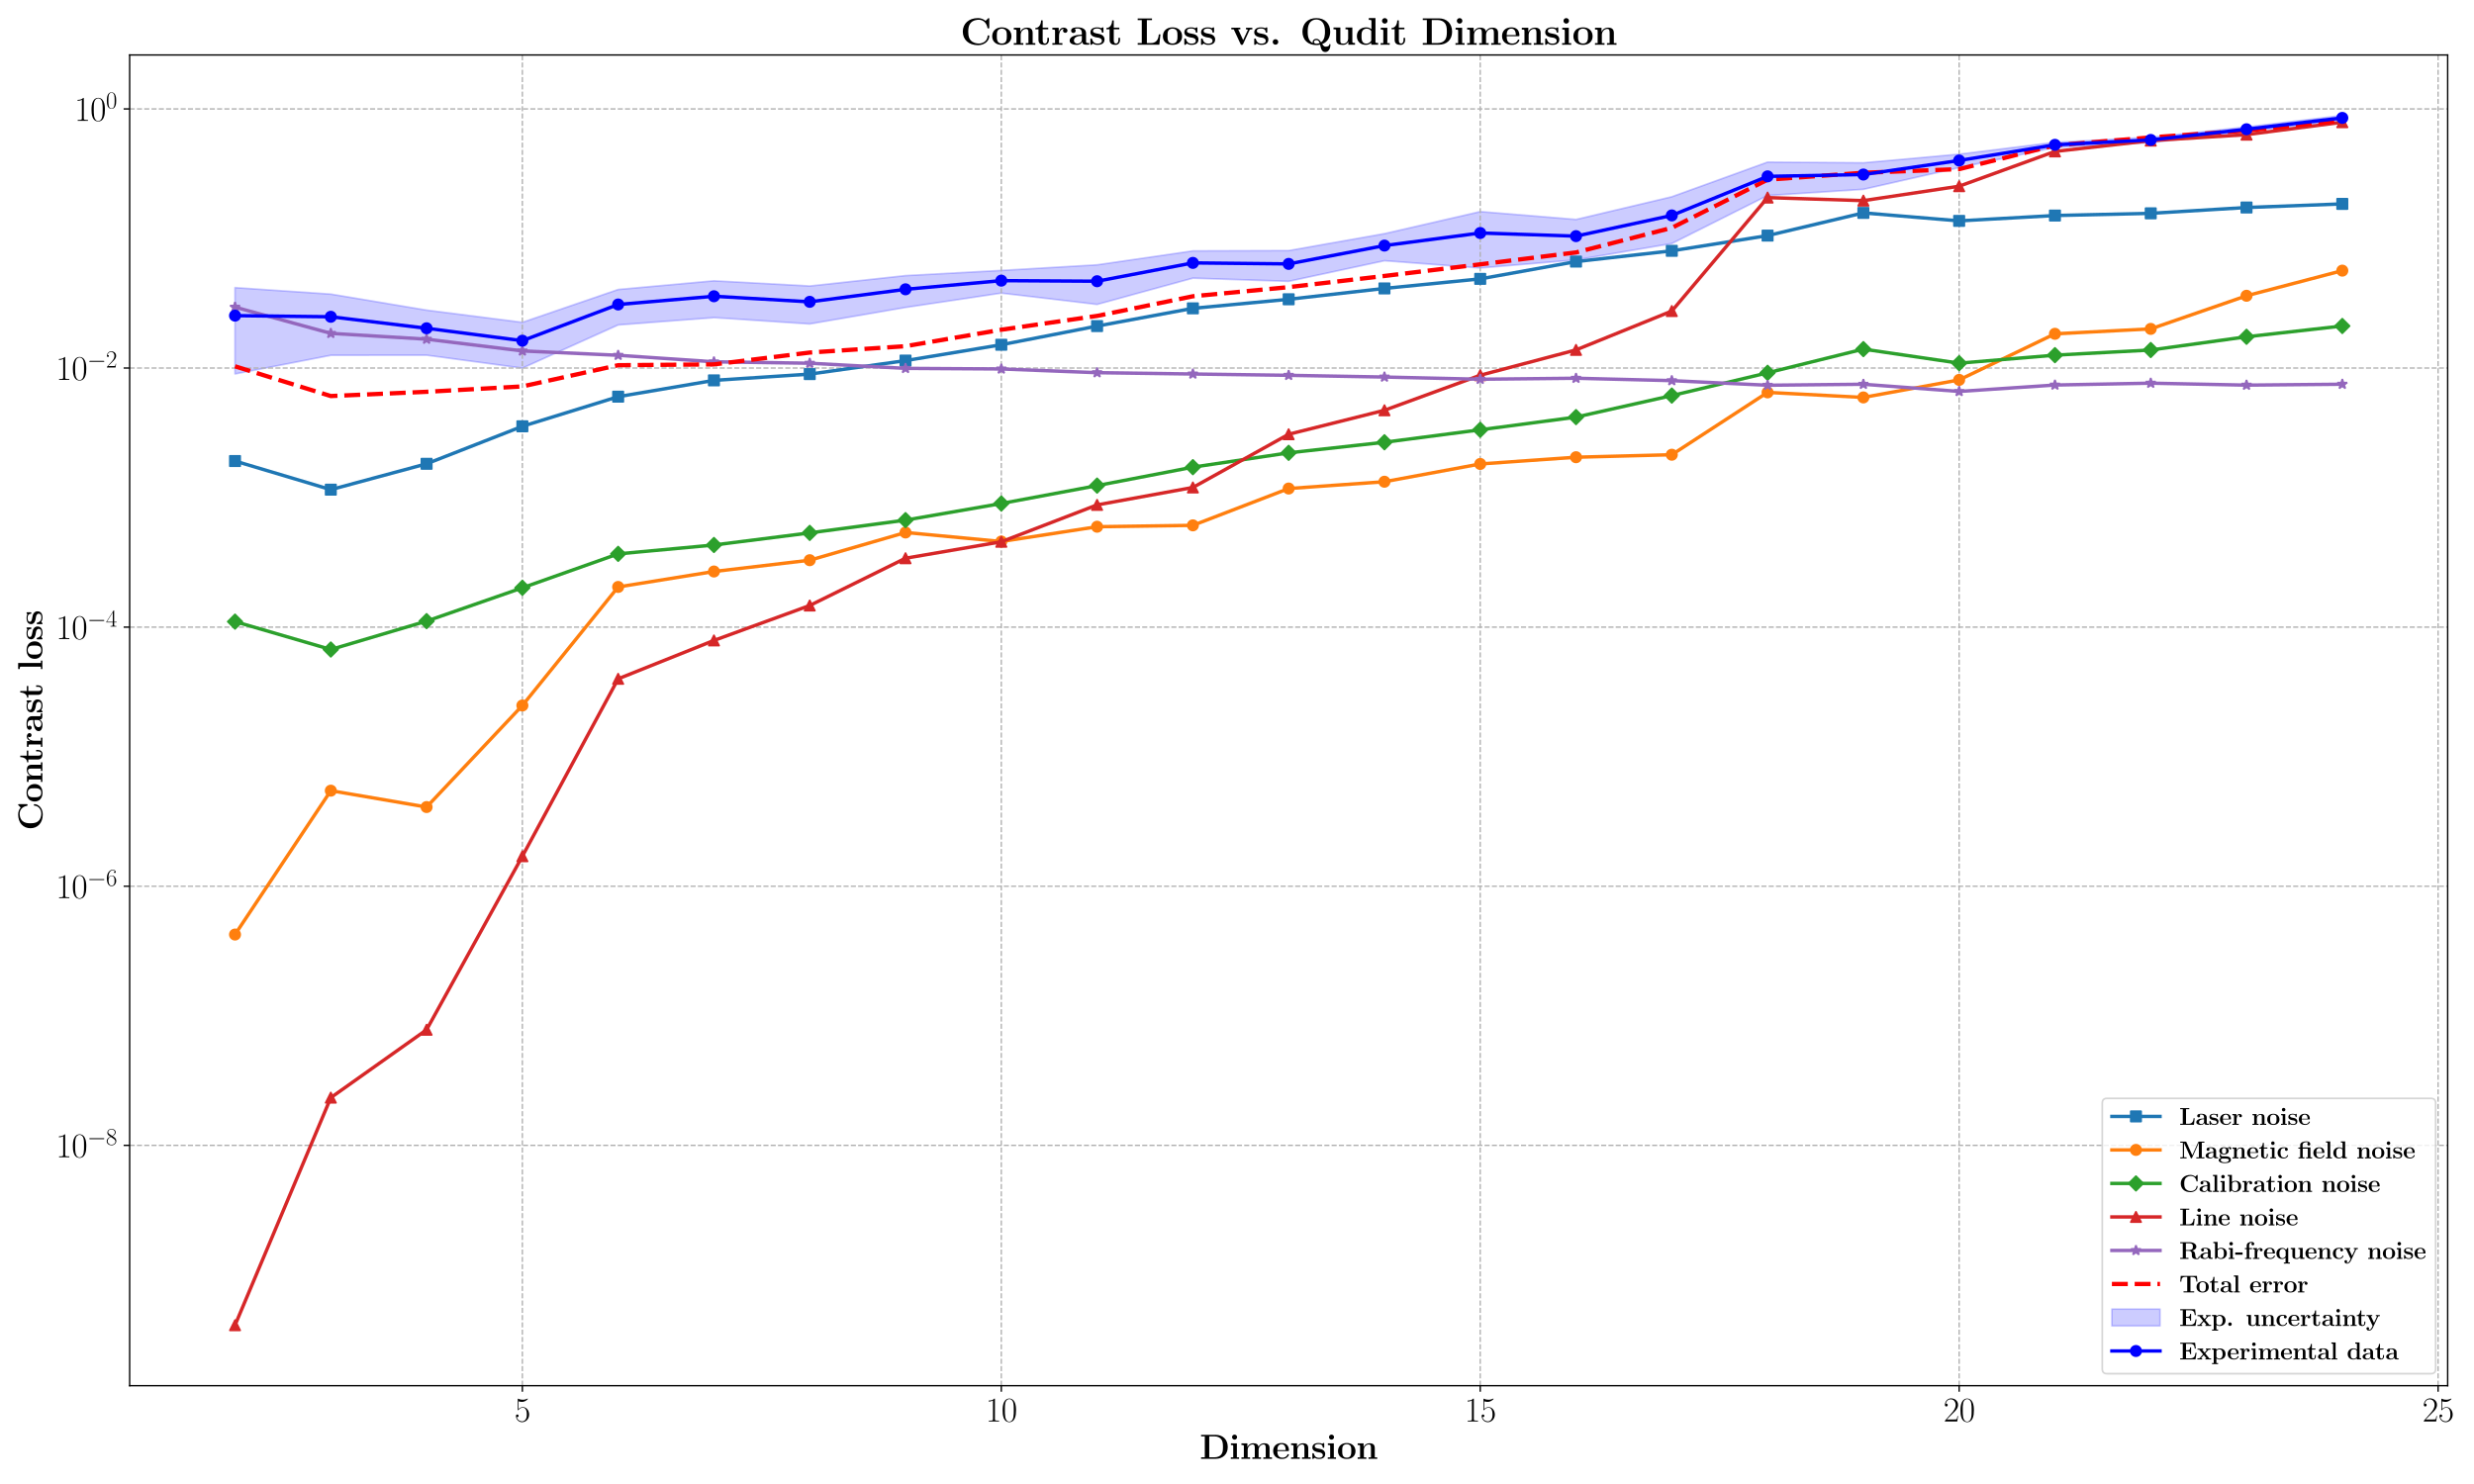 <?xml version="1.0" encoding="utf-8" standalone="no"?>
<!DOCTYPE svg PUBLIC "-//W3C//DTD SVG 1.1//EN"
  "http://www.w3.org/Graphics/SVG/1.1/DTD/svg11.dtd">
<svg xmlns:xlink="http://www.w3.org/1999/xlink" width="1440pt" height="864pt" viewBox="0 0 1440 864" xmlns="http://www.w3.org/2000/svg" version="1.1">
 <defs>
  <style type="text/css">*{stroke-linejoin: round; stroke-linecap: butt}</style>
 </defs>
 <g id="figure_1">
  <g id="patch_1">
   <path d="M 0 864 
L 1440 864 
L 1440 0 
L 0 0 
z
" style="fill: #ffffff"/>
  </g>
  <g id="axes_1">
   <g id="patch_2">
    <path d="M 75.465 806.775 
L 1424.673 806.775 
L 1424.673 32.021 
L 75.465 32.021 
z
" style="fill: #ffffff"/>
   </g>
   <g id="FillBetweenPolyCollection_1">
    <defs>
     <path id="md7642d07ca" d="M 136.793 -696.544 
L 136.793 -646.287 
L 192.546 -657.134 
L 248.298 -657.194 
L 304.05 -649.676 
L 359.803 -674.812 
L 415.555 -679.087 
L 471.307 -675.405 
L 527.06 -685.007 
L 582.812 -693.356 
L 638.565 -686.765 
L 694.317 -702.056 
L 750.069 -700.21 
L 805.822 -712.196 
L 861.574 -707.974 
L 917.327 -712.681 
L 973.079 -722.2 
L 1028.831 -750.175 
L 1084.584 -753.768 
L 1140.336 -766.417 
L 1196.089 -778.147 
L 1251.841 -780.888 
L 1307.593 -787.363 
L 1363.346 -793.893 
L 1363.346 -796.763 
L 1363.346 -796.763 
L 1307.593 -790.083 
L 1251.841 -784.098 
L 1196.089 -781.145 
L 1140.336 -774.233 
L 1084.584 -769.206 
L 1028.831 -769.622 
L 973.079 -749.45 
L 917.327 -736.22 
L 861.574 -740.805 
L 805.822 -727.963 
L 750.069 -718.092 
L 694.317 -717.919 
L 638.565 -709.8 
L 582.812 -706.544 
L 527.06 -703.533 
L 471.307 -697.484 
L 415.555 -700.509 
L 359.803 -695.447 
L 304.05 -676.324 
L 248.298 -683.434 
L 192.546 -692.762 
L 136.793 -696.544 
z
" style="stroke: #0000ff; stroke-opacity: 0.2"/>
    </defs>
    <g clip-path="url(#pe68b665822)">
     <use xlink:href="#md7642d07ca" x="0" y="864" style="fill: #0000ff; fill-opacity: 0.2; stroke: #0000ff; stroke-opacity: 0.2"/>
    </g>
   </g>
   <g id="matplotlib.axis_1">
    <g id="xtick_1">
     <g id="line2d_1">
      <path d="M 304.05 806.775 
L 304.05 32.021 
" clip-path="url(#pe68b665822)" style="fill: none; stroke-dasharray: 2.96,1.28; stroke-dashoffset: 0; stroke: #b0b0b0; stroke-width: 0.8"/>
     </g>
     <g id="line2d_2">
      <defs>
       <path id="mbaa6da711f" d="M 0 0 
L 0 3.5 
" style="stroke: #000000; stroke-width: 0.8"/>
      </defs>
      <g>
       <use xlink:href="#mbaa6da711f" x="304.05" y="806.775" style="stroke: #000000; stroke-width: 0.8"/>
      </g>
     </g>
     <g id="text_1">
      <!-- $\mathdefault{5}$ -->
      <g transform="translate(299.481 827.612) scale(0.2 -0.2)">
       <defs>
        <path id="CMR17-35" d="M 730 3692 
C 794 3666 1056 3584 1325 3584 
C 1920 3584 2246 3911 2432 4100 
C 2432 4157 2432 4192 2394 4192 
C 2387 4192 2374 4192 2323 4163 
C 2099 4058 1837 3973 1517 3973 
C 1325 3973 1037 3999 723 4139 
C 653 4171 640 4171 634 4171 
C 602 4171 595 4164 595 4037 
L 595 2203 
C 595 2089 595 2057 659 2057 
C 691 2057 704 2070 736 2114 
C 941 2401 1222 2522 1542 2522 
C 1766 2522 2246 2382 2246 1289 
C 2246 1085 2246 715 2054 421 
C 1894 159 1645 25 1370 25 
C 947 25 518 320 403 814 
C 429 807 480 795 506 795 
C 589 795 749 840 749 1038 
C 749 1210 627 1280 506 1280 
C 358 1280 262 1190 262 1011 
C 262 454 704 -128 1382 -128 
C 2042 -128 2669 440 2669 1264 
C 2669 2030 2170 2624 1549 2624 
C 1222 2624 947 2503 730 2274 
L 730 3692 
z
" transform="scale(0.016)"/>
       </defs>
       <use xlink:href="#CMR17-35" transform="scale(0.996)"/>
      </g>
     </g>
    </g>
    <g id="xtick_2">
     <g id="line2d_3">
      <path d="M 582.812 806.775 
L 582.812 32.021 
" clip-path="url(#pe68b665822)" style="fill: none; stroke-dasharray: 2.96,1.28; stroke-dashoffset: 0; stroke: #b0b0b0; stroke-width: 0.8"/>
     </g>
     <g id="line2d_4">
      <g>
       <use xlink:href="#mbaa6da711f" x="582.812" y="806.775" style="stroke: #000000; stroke-width: 0.8"/>
      </g>
     </g>
     <g id="text_2">
      <!-- $\mathdefault{10}$ -->
      <g transform="translate(573.674 827.612) scale(0.2 -0.2)">
       <defs>
        <path id="CMR17-31" d="M 1702 4058 
C 1702 4192 1696 4192 1606 4192 
C 1357 3916 979 3827 621 3827 
C 602 3827 570 3827 563 3808 
C 557 3795 557 3782 557 3648 
C 755 3648 1088 3686 1344 3839 
L 1344 461 
C 1344 236 1331 160 781 160 
L 589 160 
L 589 0 
C 896 0 1216 0 1523 0 
C 1830 0 2150 0 2458 0 
L 2458 160 
L 2266 160 
C 1715 160 1702 230 1702 458 
L 1702 4058 
z
" transform="scale(0.016)"/>
        <path id="CMR17-30" d="M 2688 2025 
C 2688 2416 2682 3080 2413 3591 
C 2176 4039 1798 4198 1466 4198 
C 1158 4198 768 4058 525 3597 
C 269 3118 243 2524 243 2025 
C 243 1661 250 1106 448 619 
C 723 -39 1216 -128 1466 -128 
C 1760 -128 2208 -7 2470 600 
C 2662 1042 2688 1559 2688 2025 
z
M 1466 -26 
C 1056 -26 813 325 723 812 
C 653 1188 653 1738 653 2096 
C 653 2588 653 2997 736 3387 
C 858 3929 1216 4096 1466 4096 
C 1728 4096 2067 3923 2189 3400 
C 2272 3036 2278 2607 2278 2096 
C 2278 1680 2278 1169 2202 792 
C 2067 95 1690 -26 1466 -26 
z
" transform="scale(0.016)"/>
       </defs>
       <use xlink:href="#CMR17-31" transform="scale(0.996)"/>
       <use xlink:href="#CMR17-30" transform="translate(45.69 0) scale(0.996)"/>
      </g>
     </g>
    </g>
    <g id="xtick_3">
     <g id="line2d_5">
      <path d="M 861.574 806.775 
L 861.574 32.021 
" clip-path="url(#pe68b665822)" style="fill: none; stroke-dasharray: 2.96,1.28; stroke-dashoffset: 0; stroke: #b0b0b0; stroke-width: 0.8"/>
     </g>
     <g id="line2d_6">
      <g>
       <use xlink:href="#mbaa6da711f" x="861.574" y="806.775" style="stroke: #000000; stroke-width: 0.8"/>
      </g>
     </g>
     <g id="text_3">
      <!-- $\mathdefault{15}$ -->
      <g transform="translate(852.436 827.612) scale(0.2 -0.2)">
       <use xlink:href="#CMR17-31" transform="scale(0.996)"/>
       <use xlink:href="#CMR17-35" transform="translate(45.69 0) scale(0.996)"/>
      </g>
     </g>
    </g>
    <g id="xtick_4">
     <g id="line2d_7">
      <path d="M 1140.336 806.775 
L 1140.336 32.021 
" clip-path="url(#pe68b665822)" style="fill: none; stroke-dasharray: 2.96,1.28; stroke-dashoffset: 0; stroke: #b0b0b0; stroke-width: 0.8"/>
     </g>
     <g id="line2d_8">
      <g>
       <use xlink:href="#mbaa6da711f" x="1140.336" y="806.775" style="stroke: #000000; stroke-width: 0.8"/>
      </g>
     </g>
     <g id="text_4">
      <!-- $\mathdefault{20}$ -->
      <g transform="translate(1131.198 827.612) scale(0.2 -0.2)">
       <defs>
        <path id="CMR17-32" d="M 2669 989 
L 2554 989 
C 2490 536 2438 459 2413 420 
C 2381 369 1920 369 1830 369 
L 602 369 
C 832 619 1280 1072 1824 1597 
C 2214 1967 2669 2402 2669 3035 
C 2669 3790 2067 4224 1395 4224 
C 691 4224 262 3604 262 3030 
C 262 2780 448 2748 525 2748 
C 589 2748 781 2787 781 3010 
C 781 3207 614 3264 525 3264 
C 486 3264 448 3258 422 3245 
C 544 3790 915 4058 1306 4058 
C 1862 4058 2227 3617 2227 3035 
C 2227 2479 1901 2000 1536 1584 
L 262 146 
L 262 0 
L 2515 0 
L 2669 989 
z
" transform="scale(0.016)"/>
       </defs>
       <use xlink:href="#CMR17-32" transform="scale(0.996)"/>
       <use xlink:href="#CMR17-30" transform="translate(45.69 0) scale(0.996)"/>
      </g>
     </g>
    </g>
    <g id="xtick_5">
     <g id="line2d_9">
      <path d="M 1419.098 806.775 
L 1419.098 32.021 
" clip-path="url(#pe68b665822)" style="fill: none; stroke-dasharray: 2.96,1.28; stroke-dashoffset: 0; stroke: #b0b0b0; stroke-width: 0.8"/>
     </g>
     <g id="line2d_10">
      <g>
       <use xlink:href="#mbaa6da711f" x="1419.098" y="806.775" style="stroke: #000000; stroke-width: 0.8"/>
      </g>
     </g>
     <g id="text_5">
      <!-- $\mathdefault{25}$ -->
      <g transform="translate(1409.96 827.612) scale(0.2 -0.2)">
       <use xlink:href="#CMR17-32" transform="scale(0.996)"/>
       <use xlink:href="#CMR17-35" transform="translate(45.69 0) scale(0.996)"/>
      </g>
     </g>
    </g>
    <g id="text_6">
     <!-- \textbf{Dimension} -->
     <g transform="translate(698.32 849.324) scale(0.2 -0.2)">
      <defs>
       <path id="CMBX12-44" d="M 243 4370 
L 243 4096 
L 922 4096 
L 922 273 
L 243 273 
L 243 0 
L 2938 0 
C 4166 0 5114 783 5114 2147 
C 5114 3587 4141 4370 2938 4370 
L 243 4370 
z
M 1734 273 
L 1734 4096 
L 2694 4096 
C 3251 4096 3699 3880 3936 3548 
C 4122 3287 4243 2975 4243 2153 
C 4243 1407 4147 1077 3923 777 
C 3699 483 3270 273 2694 273 
L 1734 273 
z
" transform="scale(0.016)"/>
       <path id="CMBX12-69" d="M 1427 3958 
C 1427 4219 1216 4416 966 4416 
C 704 4416 506 4200 506 3958 
C 506 3716 704 3500 966 3500 
C 1216 3500 1427 3697 1427 3958 
z
M 301 2816 
L 301 2517 
C 678 2517 723 2517 723 2270 
L 723 260 
L 282 260 
L 282 -13 
C 429 0 870 0 1043 0 
C 1222 0 1632 0 1786 -13 
L 1786 260 
L 1389 260 
L 1389 2816 
L 301 2816 
z
" transform="scale(0.016)"/>
       <path id="CMBX12-6d" d="M 5402 1924 
C 5402 2506 5152 2834 4435 2834 
C 3789 2834 3488 2407 3386 2206 
C 3283 2740 2848 2834 2438 2834 
C 1824 2834 1491 2445 1357 2143 
L 1350 2143 
L 1350 2816 
L 269 2816 
L 269 2517 
C 666 2517 710 2517 710 2270 
L 710 260 
L 269 260 
L 269 -13 
C 416 0 877 0 1056 0 
C 1235 0 1702 0 1850 -13 
L 1850 260 
L 1408 260 
L 1408 1607 
C 1408 2296 1926 2624 2330 2624 
C 2566 2624 2707 2485 2707 1993 
L 2707 260 
L 2266 260 
L 2266 -13 
C 2413 0 2874 0 3053 0 
C 3232 0 3699 0 3846 -13 
L 3846 260 
L 3405 260 
L 3405 1607 
C 3405 2296 3923 2624 4326 2624 
C 4563 2624 4704 2485 4704 1993 
L 4704 260 
L 4262 260 
L 4262 -13 
C 4410 0 4870 0 5050 0 
C 5229 0 5696 0 5843 -13 
L 5843 260 
L 5402 260 
L 5402 1924 
z
" transform="scale(0.016)"/>
       <path id="CMBX12-65" d="M 2893 1408 
C 3040 1408 3078 1408 3078 1567 
C 3078 1758 3034 2233 2739 2532 
C 2470 2798 2112 2880 1741 2880 
C 742 2880 198 2233 198 1434 
C 198 545 858 -32 1824 -32 
C 2790 -32 3078 640 3078 748 
C 3078 843 2982 843 2944 843 
C 2842 843 2835 824 2797 742 
C 2630 330 2208 197 1901 197 
C 973 197 966 1053 966 1408 
L 2893 1408 
z
M 966 1593 
C 979 1852 986 2100 1120 2328 
C 1242 2531 1466 2670 1741 2670 
C 2426 2670 2483 1909 2490 1593 
L 966 1593 
z
" transform="scale(0.016)"/>
       <path id="CMBX12-6e" d="M 3398 1924 
C 3398 2525 3136 2834 2432 2834 
C 1971 2834 1574 2615 1357 2143 
L 1350 2143 
L 1350 2816 
L 269 2816 
L 269 2517 
C 666 2517 710 2517 710 2270 
L 710 260 
L 269 260 
L 269 -13 
C 416 0 877 0 1056 0 
C 1235 0 1702 0 1850 -13 
L 1850 260 
L 1408 260 
L 1408 1607 
C 1408 2289 1920 2624 2330 2624 
C 2566 2624 2701 2473 2701 1993 
L 2701 260 
L 2259 260 
L 2259 -13 
C 2406 0 2867 0 3046 0 
C 3226 0 3693 0 3840 -13 
L 3840 260 
L 3398 260 
L 3398 1924 
z
" transform="scale(0.016)"/>
       <path id="CMBX12-73" d="M 2413 2715 
C 2413 2836 2413 2880 2317 2880 
C 2278 2880 2266 2880 2170 2823 
C 2144 2804 2074 2759 2042 2740 
C 1862 2842 1626 2880 1395 2880 
C 1203 2880 243 2880 243 2056 
C 243 1389 1037 1250 1235 1218 
C 1408 1187 1619 1148 1645 1148 
C 1901 1091 2157 932 2157 666 
C 2157 178 1574 178 1440 178 
C 1114 178 710 279 531 896 
C 493 1023 486 1023 378 1023 
C 243 1023 243 1004 243 858 
L 243 132 
C 243 12 243 -32 339 -32 
C 384 -32 397 -32 525 70 
L 691 191 
C 979 -32 1325 -32 1440 -32 
C 1792 -32 2592 44 2592 888 
C 2592 1192 2426 1402 2298 1516 
C 2035 1731 1818 1770 1472 1833 
C 1062 1903 678 1973 678 2277 
C 678 2689 1248 2689 1382 2689 
C 2093 2689 2131 2245 2144 2087 
C 2150 2005 2202 2005 2278 2005 
C 2413 2005 2413 2024 2413 2170 
L 2413 2715 
z
" transform="scale(0.016)"/>
       <path id="CMBX12-6f" d="M 3392 1395 
C 3392 2252 2803 2880 1798 2880 
C 755 2880 198 2220 198 1395 
C 198 565 787 -32 1792 -32 
C 2835 -32 3392 596 3392 1395 
z
M 1798 197 
C 966 197 966 939 966 1459 
C 966 1757 966 2074 1088 2303 
C 1229 2556 1517 2670 1792 2670 
C 2157 2670 2387 2499 2496 2322 
C 2624 2093 2624 1763 2624 1459 
C 2624 932 2624 197 1798 197 
z
" transform="scale(0.016)"/>
      </defs>
      <use xlink:href="#CMBX12-44" transform="scale(0.996)"/>
      <use xlink:href="#CMBX12-69" transform="translate(85.905 0) scale(0.996)"/>
      <use xlink:href="#CMBX12-6d" transform="translate(117.038 0) scale(0.996)"/>
      <use xlink:href="#CMBX12-65" transform="translate(210.438 0) scale(0.996)"/>
      <use xlink:href="#CMBX12-6e" transform="translate(261.577 0) scale(0.996)"/>
      <use xlink:href="#CMBX12-73" transform="translate(323.844 0) scale(0.996)"/>
      <use xlink:href="#CMBX12-69" transform="translate(368.053 0) scale(0.996)"/>
      <use xlink:href="#CMBX12-6f" transform="translate(399.186 0) scale(0.996)"/>
      <use xlink:href="#CMBX12-6e" transform="translate(455.226 0) scale(0.996)"/>
     </g>
    </g>
   </g>
   <g id="matplotlib.axis_2">
    <g id="ytick_1">
     <g id="line2d_11">
      <path d="M 75.465 666.838 
L 1424.673 666.838 
" clip-path="url(#pe68b665822)" style="fill: none; stroke-dasharray: 2.96,1.28; stroke-dashoffset: 0; stroke: #b0b0b0; stroke-width: 0.8"/>
     </g>
     <g id="line2d_12">
      <defs>
       <path id="m61485abf1b" d="M 0 0 
L -3.5 0 
" style="stroke: #000000; stroke-width: 0.8"/>
      </defs>
      <g>
       <use xlink:href="#m61485abf1b" x="75.465" y="666.838" style="stroke: #000000; stroke-width: 0.8"/>
      </g>
     </g>
     <g id="text_7">
      <!-- $\mathdefault{10^{-8}}$ -->
      <g transform="translate(32.513 673.756) scale(0.2 -0.2)">
       <defs>
        <path id="CMSY10-0" d="M 4218 1472 
C 4326 1472 4442 1472 4442 1600 
C 4442 1728 4326 1728 4218 1728 
L 755 1728 
C 646 1728 531 1728 531 1600 
C 531 1472 646 1472 755 1472 
L 4218 1472 
z
" transform="scale(0.016)"/>
        <path id="CMR17-38" d="M 1741 2264 
C 2144 2467 2554 2773 2554 3263 
C 2554 3841 1990 4179 1472 4179 
C 890 4179 378 3759 378 3180 
C 378 3021 416 2747 666 2505 
C 730 2442 998 2251 1171 2130 
C 883 1983 211 1634 211 934 
C 211 279 838 -128 1459 -128 
C 2144 -128 2720 362 2720 1010 
C 2720 1590 2330 1857 2074 2029 
L 1741 2264 
z
M 902 2822 
C 851 2854 595 3051 595 3351 
C 595 3739 998 4032 1459 4032 
C 1965 4032 2336 3676 2336 3262 
C 2336 2669 1670 2331 1638 2331 
C 1632 2331 1626 2331 1574 2370 
L 902 2822 
z
M 2080 1519 
C 2176 1449 2483 1240 2483 851 
C 2483 381 2010 25 1472 25 
C 890 25 448 438 448 940 
C 448 1443 838 1862 1280 2060 
L 2080 1519 
z
" transform="scale(0.016)"/>
       </defs>
       <use xlink:href="#CMR17-31" transform="scale(0.996)"/>
       <use xlink:href="#CMR17-30" transform="translate(45.69 0) scale(0.996)"/>
       <use xlink:href="#CMSY10-0" transform="translate(91.381 36.154) scale(0.697)"/>
       <use xlink:href="#CMR17-38" transform="translate(145.622 36.154) scale(0.697)"/>
      </g>
     </g>
    </g>
    <g id="ytick_2">
     <g id="line2d_13">
      <path d="M 75.465 515.982 
L 1424.673 515.982 
" clip-path="url(#pe68b665822)" style="fill: none; stroke-dasharray: 2.96,1.28; stroke-dashoffset: 0; stroke: #b0b0b0; stroke-width: 0.8"/>
     </g>
     <g id="line2d_14">
      <g>
       <use xlink:href="#m61485abf1b" x="75.465" y="515.982" style="stroke: #000000; stroke-width: 0.8"/>
      </g>
     </g>
     <g id="text_8">
      <!-- $\mathdefault{10^{-6}}$ -->
      <g transform="translate(32.513 522.901) scale(0.2 -0.2)">
       <defs>
        <path id="CMR17-36" d="M 678 2176 
C 678 3690 1395 4032 1811 4032 
C 1946 4032 2272 4009 2400 3776 
C 2298 3776 2106 3776 2106 3553 
C 2106 3381 2246 3323 2336 3323 
C 2394 3323 2566 3348 2566 3560 
C 2566 3954 2246 4179 1805 4179 
C 1043 4179 243 3390 243 1984 
C 243 253 966 -128 1478 -128 
C 2099 -128 2688 427 2688 1283 
C 2688 2081 2170 2662 1517 2662 
C 1126 2662 838 2407 678 1960 
L 678 2176 
z
M 1478 25 
C 691 25 691 1200 691 1436 
C 691 1896 909 2560 1504 2560 
C 1613 2560 1926 2560 2138 2120 
C 2253 1870 2253 1609 2253 1289 
C 2253 944 2253 690 2118 434 
C 1978 171 1773 25 1478 25 
z
" transform="scale(0.016)"/>
       </defs>
       <use xlink:href="#CMR17-31" transform="scale(0.996)"/>
       <use xlink:href="#CMR17-30" transform="translate(45.69 0) scale(0.996)"/>
       <use xlink:href="#CMSY10-0" transform="translate(91.381 36.154) scale(0.697)"/>
       <use xlink:href="#CMR17-36" transform="translate(145.622 36.154) scale(0.697)"/>
      </g>
     </g>
    </g>
    <g id="ytick_3">
     <g id="line2d_15">
      <path d="M 75.465 365.126 
L 1424.673 365.126 
" clip-path="url(#pe68b665822)" style="fill: none; stroke-dasharray: 2.96,1.28; stroke-dashoffset: 0; stroke: #b0b0b0; stroke-width: 0.8"/>
     </g>
     <g id="line2d_16">
      <g>
       <use xlink:href="#m61485abf1b" x="75.465" y="365.126" style="stroke: #000000; stroke-width: 0.8"/>
      </g>
     </g>
     <g id="text_9">
      <!-- $\mathdefault{10^{-4}}$ -->
      <g transform="translate(32.513 372.045) scale(0.2 -0.2)">
       <defs>
        <path id="CMR17-34" d="M 2150 4122 
C 2150 4256 2144 4256 2029 4256 
L 128 1254 
L 128 1088 
L 1779 1088 
L 1779 457 
C 1779 224 1766 160 1318 160 
L 1197 160 
L 1197 0 
C 1402 0 1747 0 1965 0 
C 2182 0 2528 0 2733 0 
L 2733 160 
L 2611 160 
C 2163 160 2150 224 2150 457 
L 2150 1088 
L 2803 1088 
L 2803 1254 
L 2150 1254 
L 2150 4122 
z
M 1798 3703 
L 1798 1254 
L 256 1254 
L 1798 3703 
z
" transform="scale(0.016)"/>
       </defs>
       <use xlink:href="#CMR17-31" transform="scale(0.996)"/>
       <use xlink:href="#CMR17-30" transform="translate(45.69 0) scale(0.996)"/>
       <use xlink:href="#CMSY10-0" transform="translate(91.381 36.154) scale(0.697)"/>
       <use xlink:href="#CMR17-34" transform="translate(145.622 36.154) scale(0.697)"/>
      </g>
     </g>
    </g>
    <g id="ytick_4">
     <g id="line2d_17">
      <path d="M 75.465 214.27 
L 1424.673 214.27 
" clip-path="url(#pe68b665822)" style="fill: none; stroke-dasharray: 2.96,1.28; stroke-dashoffset: 0; stroke: #b0b0b0; stroke-width: 0.8"/>
     </g>
     <g id="line2d_18">
      <g>
       <use xlink:href="#m61485abf1b" x="75.465" y="214.27" style="stroke: #000000; stroke-width: 0.8"/>
      </g>
     </g>
     <g id="text_10">
      <!-- $\mathdefault{10^{-2}}$ -->
      <g transform="translate(32.513 221.189) scale(0.2 -0.2)">
       <use xlink:href="#CMR17-31" transform="scale(0.996)"/>
       <use xlink:href="#CMR17-30" transform="translate(45.69 0) scale(0.996)"/>
       <use xlink:href="#CMSY10-0" transform="translate(91.381 36.154) scale(0.697)"/>
       <use xlink:href="#CMR17-32" transform="translate(145.622 36.154) scale(0.697)"/>
      </g>
     </g>
    </g>
    <g id="ytick_5">
     <g id="line2d_19">
      <path d="M 75.465 63.415 
L 1424.673 63.415 
" clip-path="url(#pe68b665822)" style="fill: none; stroke-dasharray: 2.96,1.28; stroke-dashoffset: 0; stroke: #b0b0b0; stroke-width: 0.8"/>
     </g>
     <g id="line2d_20">
      <g>
       <use xlink:href="#m61485abf1b" x="75.465" y="63.415" style="stroke: #000000; stroke-width: 0.8"/>
      </g>
     </g>
     <g id="text_11">
      <!-- $\mathdefault{10^{0}}$ -->
      <g transform="translate(43.361 70.333) scale(0.2 -0.2)">
       <use xlink:href="#CMR17-31" transform="scale(0.996)"/>
       <use xlink:href="#CMR17-30" transform="translate(45.69 0) scale(0.996)"/>
       <use xlink:href="#CMR17-30" transform="translate(91.381 36.154) scale(0.697)"/>
      </g>
     </g>
    </g>
    <g id="text_12">
     <!-- \textbf{Contrast loss} -->
     <g transform="translate(24.637 483.471) rotate(-90) scale(0.2 -0.2)">
      <defs>
       <path id="CMBX12-43" d="M 4794 4252 
C 4794 4398 4794 4417 4653 4417 
L 4173 3959 
C 3814 4263 3386 4416 2912 4416 
C 1382 4416 397 3497 397 2167 
C 397 862 1350 -81 2918 -81 
C 4058 -81 4794 691 4794 1439 
C 4794 1547 4755 1547 4659 1547 
C 4595 1547 4531 1547 4525 1484 
C 4467 522 3642 192 3066 192 
C 2650 192 2086 307 1728 705 
C 1504 946 1299 1293 1299 2167 
C 1299 2788 1395 3250 1696 3604 
C 2106 4079 2746 4143 3053 4143 
C 3533 4143 4307 3876 4499 2762 
C 4512 2705 4570 2705 4646 2705 
C 4794 2705 4794 2718 4794 2870 
L 4794 4252 
z
" transform="scale(0.016)"/>
       <path id="CMBX12-74" d="M 1350 2560 
L 2272 2560 
L 2272 2833 
L 1350 2833 
L 1350 4032 
L 1082 4032 
C 1075 3405 768 2776 134 2776 
L 134 2560 
L 653 2560 
L 653 789 
C 653 114 1178 -32 1638 -32 
C 2112 -32 2394 325 2394 795 
L 2394 1133 
L 2125 1133 
L 2125 802 
C 2125 381 1933 197 1734 197 
C 1350 197 1350 624 1350 770 
L 1350 2560 
z
" transform="scale(0.016)"/>
       <path id="CMBX12-72" d="M 1331 1411 
C 1331 1619 1376 2624 2125 2624 
C 2035 2555 1990 2448 1990 2336 
C 1990 2079 2202 1972 2362 1972 
C 2522 1972 2733 2079 2733 2337 
C 2733 2658 2400 2834 2093 2834 
C 1587 2834 1370 2401 1280 2137 
L 1274 2137 
L 1274 2816 
L 224 2816 
L 224 2517 
C 621 2517 666 2517 666 2270 
L 666 260 
L 224 260 
L 224 -13 
C 371 0 851 0 1030 0 
C 1216 0 1734 0 1888 -13 
L 1888 260 
L 1331 260 
L 1331 1411 
z
" transform="scale(0.016)"/>
       <path id="CMBX12-61" d="M 2944 1898 
C 2944 2484 2477 2879 1574 2879 
C 1216 2879 461 2879 461 2334 
C 461 2061 666 1945 838 1945 
C 1030 1945 1216 2079 1216 2323 
C 1216 2445 1171 2559 1062 2630 
C 1274 2688 1427 2688 1549 2688 
C 1984 2688 2246 2445 2246 1919 
L 2246 1663 
C 1235 1663 218 1382 218 676 
C 218 95 960 -32 1402 -32 
C 1894 -32 2208 233 2336 510 
C 2336 274 2336 0 2982 0 
L 3309 0 
C 3443 0 3494 0 3494 145 
C 3494 273 3437 273 3347 273 
C 2944 273 2944 374 2944 522 
L 2944 1898 
z
M 2246 882 
C 2246 291 1709 178 1504 178 
C 1190 178 928 390 928 686 
C 928 1273 1619 1472 2246 1472 
L 2246 882 
z
" transform="scale(0.016)"/>
       <path id="CMBX12-6c" d="M 1389 4416 
L 282 4416 
L 282 4117 
C 678 4117 723 4117 723 3866 
L 723 260 
L 282 260 
L 282 -13 
C 429 0 883 0 1056 0 
C 1229 0 1683 0 1830 -13 
L 1830 260 
L 1389 260 
L 1389 4416 
z
" transform="scale(0.016)"/>
      </defs>
      <use xlink:href="#CMBX12-43" transform="scale(0.996)"/>
      <use xlink:href="#CMBX12-6f" transform="translate(80.946 0) scale(0.996)"/>
      <use xlink:href="#CMBX12-6e" transform="translate(136.986 0) scale(0.996)"/>
      <use xlink:href="#CMBX12-74" transform="translate(196.139 0) scale(0.996)"/>
      <use xlink:href="#CMBX12-72" transform="translate(239.726 0) scale(0.996)"/>
      <use xlink:href="#CMBX12-61" transform="translate(285.504 0) scale(0.996)"/>
      <use xlink:href="#CMBX12-73" transform="translate(339.987 0) scale(0.996)"/>
      <use xlink:href="#CMBX12-74" transform="translate(384.196 0) scale(0.996)"/>
      <use xlink:href="#CMBX12-6c" transform="translate(465.143 0) scale(0.996)"/>
      <use xlink:href="#CMBX12-6f" transform="translate(496.276 0) scale(0.996)"/>
      <use xlink:href="#CMBX12-73" transform="translate(552.316 0) scale(0.996)"/>
      <use xlink:href="#CMBX12-73" transform="translate(596.525 0) scale(0.996)"/>
     </g>
    </g>
   </g>
   <g id="line2d_21">
    <path d="M 136.793 268.42 
L 192.546 285.08 
L 248.298 270.025 
L 304.05 248.202 
L 359.803 230.943 
L 415.555 221.449 
L 471.307 217.802 
L 527.06 209.946 
L 582.812 200.714 
L 638.565 189.843 
L 694.317 179.508 
L 750.069 174.241 
L 805.822 167.913 
L 861.574 162.361 
L 917.327 152.297 
L 973.079 146.033 
L 1028.831 137.172 
L 1084.584 123.946 
L 1140.336 128.592 
L 1196.089 125.478 
L 1251.841 124.21 
L 1307.593 120.81 
L 1363.346 118.713 
" clip-path="url(#pe68b665822)" style="fill: none; stroke: #1f77b4; stroke-width: 2; stroke-linecap: square"/>
    <defs>
     <path id="m83b8b7cfa5" d="M -3 3 
L 3 3 
L 3 -3 
L -3 -3 
z
" style="stroke: #1f77b4; stroke-linejoin: miter"/>
    </defs>
    <g clip-path="url(#pe68b665822)">
     <use xlink:href="#m83b8b7cfa5" x="136.793" y="268.42" style="fill: #1f77b4; stroke: #1f77b4; stroke-linejoin: miter"/>
     <use xlink:href="#m83b8b7cfa5" x="192.546" y="285.08" style="fill: #1f77b4; stroke: #1f77b4; stroke-linejoin: miter"/>
     <use xlink:href="#m83b8b7cfa5" x="248.298" y="270.025" style="fill: #1f77b4; stroke: #1f77b4; stroke-linejoin: miter"/>
     <use xlink:href="#m83b8b7cfa5" x="304.05" y="248.202" style="fill: #1f77b4; stroke: #1f77b4; stroke-linejoin: miter"/>
     <use xlink:href="#m83b8b7cfa5" x="359.803" y="230.943" style="fill: #1f77b4; stroke: #1f77b4; stroke-linejoin: miter"/>
     <use xlink:href="#m83b8b7cfa5" x="415.555" y="221.449" style="fill: #1f77b4; stroke: #1f77b4; stroke-linejoin: miter"/>
     <use xlink:href="#m83b8b7cfa5" x="471.307" y="217.802" style="fill: #1f77b4; stroke: #1f77b4; stroke-linejoin: miter"/>
     <use xlink:href="#m83b8b7cfa5" x="527.06" y="209.946" style="fill: #1f77b4; stroke: #1f77b4; stroke-linejoin: miter"/>
     <use xlink:href="#m83b8b7cfa5" x="582.812" y="200.714" style="fill: #1f77b4; stroke: #1f77b4; stroke-linejoin: miter"/>
     <use xlink:href="#m83b8b7cfa5" x="638.565" y="189.843" style="fill: #1f77b4; stroke: #1f77b4; stroke-linejoin: miter"/>
     <use xlink:href="#m83b8b7cfa5" x="694.317" y="179.508" style="fill: #1f77b4; stroke: #1f77b4; stroke-linejoin: miter"/>
     <use xlink:href="#m83b8b7cfa5" x="750.069" y="174.241" style="fill: #1f77b4; stroke: #1f77b4; stroke-linejoin: miter"/>
     <use xlink:href="#m83b8b7cfa5" x="805.822" y="167.913" style="fill: #1f77b4; stroke: #1f77b4; stroke-linejoin: miter"/>
     <use xlink:href="#m83b8b7cfa5" x="861.574" y="162.361" style="fill: #1f77b4; stroke: #1f77b4; stroke-linejoin: miter"/>
     <use xlink:href="#m83b8b7cfa5" x="917.327" y="152.297" style="fill: #1f77b4; stroke: #1f77b4; stroke-linejoin: miter"/>
     <use xlink:href="#m83b8b7cfa5" x="973.079" y="146.033" style="fill: #1f77b4; stroke: #1f77b4; stroke-linejoin: miter"/>
     <use xlink:href="#m83b8b7cfa5" x="1028.831" y="137.172" style="fill: #1f77b4; stroke: #1f77b4; stroke-linejoin: miter"/>
     <use xlink:href="#m83b8b7cfa5" x="1084.584" y="123.946" style="fill: #1f77b4; stroke: #1f77b4; stroke-linejoin: miter"/>
     <use xlink:href="#m83b8b7cfa5" x="1140.336" y="128.592" style="fill: #1f77b4; stroke: #1f77b4; stroke-linejoin: miter"/>
     <use xlink:href="#m83b8b7cfa5" x="1196.089" y="125.478" style="fill: #1f77b4; stroke: #1f77b4; stroke-linejoin: miter"/>
     <use xlink:href="#m83b8b7cfa5" x="1251.841" y="124.21" style="fill: #1f77b4; stroke: #1f77b4; stroke-linejoin: miter"/>
     <use xlink:href="#m83b8b7cfa5" x="1307.593" y="120.81" style="fill: #1f77b4; stroke: #1f77b4; stroke-linejoin: miter"/>
     <use xlink:href="#m83b8b7cfa5" x="1363.346" y="118.713" style="fill: #1f77b4; stroke: #1f77b4; stroke-linejoin: miter"/>
    </g>
   </g>
   <g id="line2d_22">
    <path d="M 136.793 544.095 
L 192.546 460.337 
L 248.298 469.874 
L 304.05 410.745 
L 359.803 341.727 
L 415.555 332.733 
L 471.307 326.154 
L 527.06 310.025 
L 582.812 315.28 
L 638.565 306.666 
L 694.317 305.868 
L 750.069 284.423 
L 805.822 280.465 
L 861.574 270.118 
L 917.327 266.199 
L 973.079 264.75 
L 1028.831 228.452 
L 1084.584 231.391 
L 1140.336 221.176 
L 1196.089 194.345 
L 1251.841 191.482 
L 1307.593 172.197 
L 1363.346 157.565 
" clip-path="url(#pe68b665822)" style="fill: none; stroke: #ff7f0e; stroke-width: 2; stroke-linecap: square"/>
    <defs>
     <path id="m6c8c7b78a2" d="M 0 3 
C 0.796 3 1.559 2.684 2.121 2.121 
C 2.684 1.559 3 0.796 3 0 
C 3 -0.796 2.684 -1.559 2.121 -2.121 
C 1.559 -2.684 0.796 -3 0 -3 
C -0.796 -3 -1.559 -2.684 -2.121 -2.121 
C -2.684 -1.559 -3 -0.796 -3 0 
C -3 0.796 -2.684 1.559 -2.121 2.121 
C -1.559 2.684 -0.796 3 0 3 
z
" style="stroke: #ff7f0e"/>
    </defs>
    <g clip-path="url(#pe68b665822)">
     <use xlink:href="#m6c8c7b78a2" x="136.793" y="544.095" style="fill: #ff7f0e; stroke: #ff7f0e"/>
     <use xlink:href="#m6c8c7b78a2" x="192.546" y="460.337" style="fill: #ff7f0e; stroke: #ff7f0e"/>
     <use xlink:href="#m6c8c7b78a2" x="248.298" y="469.874" style="fill: #ff7f0e; stroke: #ff7f0e"/>
     <use xlink:href="#m6c8c7b78a2" x="304.05" y="410.745" style="fill: #ff7f0e; stroke: #ff7f0e"/>
     <use xlink:href="#m6c8c7b78a2" x="359.803" y="341.727" style="fill: #ff7f0e; stroke: #ff7f0e"/>
     <use xlink:href="#m6c8c7b78a2" x="415.555" y="332.733" style="fill: #ff7f0e; stroke: #ff7f0e"/>
     <use xlink:href="#m6c8c7b78a2" x="471.307" y="326.154" style="fill: #ff7f0e; stroke: #ff7f0e"/>
     <use xlink:href="#m6c8c7b78a2" x="527.06" y="310.025" style="fill: #ff7f0e; stroke: #ff7f0e"/>
     <use xlink:href="#m6c8c7b78a2" x="582.812" y="315.28" style="fill: #ff7f0e; stroke: #ff7f0e"/>
     <use xlink:href="#m6c8c7b78a2" x="638.565" y="306.666" style="fill: #ff7f0e; stroke: #ff7f0e"/>
     <use xlink:href="#m6c8c7b78a2" x="694.317" y="305.868" style="fill: #ff7f0e; stroke: #ff7f0e"/>
     <use xlink:href="#m6c8c7b78a2" x="750.069" y="284.423" style="fill: #ff7f0e; stroke: #ff7f0e"/>
     <use xlink:href="#m6c8c7b78a2" x="805.822" y="280.465" style="fill: #ff7f0e; stroke: #ff7f0e"/>
     <use xlink:href="#m6c8c7b78a2" x="861.574" y="270.118" style="fill: #ff7f0e; stroke: #ff7f0e"/>
     <use xlink:href="#m6c8c7b78a2" x="917.327" y="266.199" style="fill: #ff7f0e; stroke: #ff7f0e"/>
     <use xlink:href="#m6c8c7b78a2" x="973.079" y="264.75" style="fill: #ff7f0e; stroke: #ff7f0e"/>
     <use xlink:href="#m6c8c7b78a2" x="1028.831" y="228.452" style="fill: #ff7f0e; stroke: #ff7f0e"/>
     <use xlink:href="#m6c8c7b78a2" x="1084.584" y="231.391" style="fill: #ff7f0e; stroke: #ff7f0e"/>
     <use xlink:href="#m6c8c7b78a2" x="1140.336" y="221.176" style="fill: #ff7f0e; stroke: #ff7f0e"/>
     <use xlink:href="#m6c8c7b78a2" x="1196.089" y="194.345" style="fill: #ff7f0e; stroke: #ff7f0e"/>
     <use xlink:href="#m6c8c7b78a2" x="1251.841" y="191.482" style="fill: #ff7f0e; stroke: #ff7f0e"/>
     <use xlink:href="#m6c8c7b78a2" x="1307.593" y="172.197" style="fill: #ff7f0e; stroke: #ff7f0e"/>
     <use xlink:href="#m6c8c7b78a2" x="1363.346" y="157.565" style="fill: #ff7f0e; stroke: #ff7f0e"/>
    </g>
   </g>
   <g id="line2d_23">
    <path d="M 136.793 361.912 
L 192.546 378.153 
L 248.298 361.62 
L 304.05 342.224 
L 359.803 322.467 
L 415.555 317.305 
L 471.307 310.259 
L 527.06 302.817 
L 582.812 293.148 
L 638.565 282.723 
L 694.317 271.98 
L 750.069 263.649 
L 805.822 257.483 
L 861.574 250.237 
L 917.327 242.833 
L 973.079 230.314 
L 1028.831 217.057 
L 1084.584 203.256 
L 1140.336 211.443 
L 1196.089 206.776 
L 1251.841 203.785 
L 1307.593 196.073 
L 1363.346 189.792 
" clip-path="url(#pe68b665822)" style="fill: none; stroke: #2ca02c; stroke-width: 2; stroke-linecap: square"/>
    <defs>
     <path id="m91b1dafef3" d="M 0 4.243 
L 4.243 0 
L 0 -4.243 
L -4.243 0 
z
" style="stroke: #2ca02c; stroke-linejoin: miter"/>
    </defs>
    <g clip-path="url(#pe68b665822)">
     <use xlink:href="#m91b1dafef3" x="136.793" y="361.912" style="fill: #2ca02c; stroke: #2ca02c; stroke-linejoin: miter"/>
     <use xlink:href="#m91b1dafef3" x="192.546" y="378.153" style="fill: #2ca02c; stroke: #2ca02c; stroke-linejoin: miter"/>
     <use xlink:href="#m91b1dafef3" x="248.298" y="361.62" style="fill: #2ca02c; stroke: #2ca02c; stroke-linejoin: miter"/>
     <use xlink:href="#m91b1dafef3" x="304.05" y="342.224" style="fill: #2ca02c; stroke: #2ca02c; stroke-linejoin: miter"/>
     <use xlink:href="#m91b1dafef3" x="359.803" y="322.467" style="fill: #2ca02c; stroke: #2ca02c; stroke-linejoin: miter"/>
     <use xlink:href="#m91b1dafef3" x="415.555" y="317.305" style="fill: #2ca02c; stroke: #2ca02c; stroke-linejoin: miter"/>
     <use xlink:href="#m91b1dafef3" x="471.307" y="310.259" style="fill: #2ca02c; stroke: #2ca02c; stroke-linejoin: miter"/>
     <use xlink:href="#m91b1dafef3" x="527.06" y="302.817" style="fill: #2ca02c; stroke: #2ca02c; stroke-linejoin: miter"/>
     <use xlink:href="#m91b1dafef3" x="582.812" y="293.148" style="fill: #2ca02c; stroke: #2ca02c; stroke-linejoin: miter"/>
     <use xlink:href="#m91b1dafef3" x="638.565" y="282.723" style="fill: #2ca02c; stroke: #2ca02c; stroke-linejoin: miter"/>
     <use xlink:href="#m91b1dafef3" x="694.317" y="271.98" style="fill: #2ca02c; stroke: #2ca02c; stroke-linejoin: miter"/>
     <use xlink:href="#m91b1dafef3" x="750.069" y="263.649" style="fill: #2ca02c; stroke: #2ca02c; stroke-linejoin: miter"/>
     <use xlink:href="#m91b1dafef3" x="805.822" y="257.483" style="fill: #2ca02c; stroke: #2ca02c; stroke-linejoin: miter"/>
     <use xlink:href="#m91b1dafef3" x="861.574" y="250.237" style="fill: #2ca02c; stroke: #2ca02c; stroke-linejoin: miter"/>
     <use xlink:href="#m91b1dafef3" x="917.327" y="242.833" style="fill: #2ca02c; stroke: #2ca02c; stroke-linejoin: miter"/>
     <use xlink:href="#m91b1dafef3" x="973.079" y="230.314" style="fill: #2ca02c; stroke: #2ca02c; stroke-linejoin: miter"/>
     <use xlink:href="#m91b1dafef3" x="1028.831" y="217.057" style="fill: #2ca02c; stroke: #2ca02c; stroke-linejoin: miter"/>
     <use xlink:href="#m91b1dafef3" x="1084.584" y="203.256" style="fill: #2ca02c; stroke: #2ca02c; stroke-linejoin: miter"/>
     <use xlink:href="#m91b1dafef3" x="1140.336" y="211.443" style="fill: #2ca02c; stroke: #2ca02c; stroke-linejoin: miter"/>
     <use xlink:href="#m91b1dafef3" x="1196.089" y="206.776" style="fill: #2ca02c; stroke: #2ca02c; stroke-linejoin: miter"/>
     <use xlink:href="#m91b1dafef3" x="1251.841" y="203.785" style="fill: #2ca02c; stroke: #2ca02c; stroke-linejoin: miter"/>
     <use xlink:href="#m91b1dafef3" x="1307.593" y="196.073" style="fill: #2ca02c; stroke: #2ca02c; stroke-linejoin: miter"/>
     <use xlink:href="#m91b1dafef3" x="1363.346" y="189.792" style="fill: #2ca02c; stroke: #2ca02c; stroke-linejoin: miter"/>
    </g>
   </g>
   <g id="line2d_24">
    <path d="M 136.793 771.559 
L 192.546 639.061 
L 248.298 599.537 
L 304.05 498.51 
L 359.803 395.219 
L 415.555 372.871 
L 471.307 352.533 
L 527.06 325.006 
L 582.812 315.421 
L 638.565 293.962 
L 694.317 283.807 
L 750.069 252.831 
L 805.822 238.867 
L 861.574 218.47 
L 917.327 203.722 
L 973.079 181.092 
L 1028.831 115.044 
L 1084.584 116.816 
L 1140.336 108.405 
L 1196.089 88.171 
L 1251.841 81.88 
L 1307.593 78.392 
L 1363.346 71.153 
" clip-path="url(#pe68b665822)" style="fill: none; stroke: #d62728; stroke-width: 2; stroke-linecap: square"/>
    <defs>
     <path id="m6d9101f4ed" d="M 0 -3 
L -3 3 
L 3 3 
z
" style="stroke: #d62728; stroke-linejoin: miter"/>
    </defs>
    <g clip-path="url(#pe68b665822)">
     <use xlink:href="#m6d9101f4ed" x="136.793" y="771.559" style="fill: #d62728; stroke: #d62728; stroke-linejoin: miter"/>
     <use xlink:href="#m6d9101f4ed" x="192.546" y="639.061" style="fill: #d62728; stroke: #d62728; stroke-linejoin: miter"/>
     <use xlink:href="#m6d9101f4ed" x="248.298" y="599.537" style="fill: #d62728; stroke: #d62728; stroke-linejoin: miter"/>
     <use xlink:href="#m6d9101f4ed" x="304.05" y="498.51" style="fill: #d62728; stroke: #d62728; stroke-linejoin: miter"/>
     <use xlink:href="#m6d9101f4ed" x="359.803" y="395.219" style="fill: #d62728; stroke: #d62728; stroke-linejoin: miter"/>
     <use xlink:href="#m6d9101f4ed" x="415.555" y="372.871" style="fill: #d62728; stroke: #d62728; stroke-linejoin: miter"/>
     <use xlink:href="#m6d9101f4ed" x="471.307" y="352.533" style="fill: #d62728; stroke: #d62728; stroke-linejoin: miter"/>
     <use xlink:href="#m6d9101f4ed" x="527.06" y="325.006" style="fill: #d62728; stroke: #d62728; stroke-linejoin: miter"/>
     <use xlink:href="#m6d9101f4ed" x="582.812" y="315.421" style="fill: #d62728; stroke: #d62728; stroke-linejoin: miter"/>
     <use xlink:href="#m6d9101f4ed" x="638.565" y="293.962" style="fill: #d62728; stroke: #d62728; stroke-linejoin: miter"/>
     <use xlink:href="#m6d9101f4ed" x="694.317" y="283.807" style="fill: #d62728; stroke: #d62728; stroke-linejoin: miter"/>
     <use xlink:href="#m6d9101f4ed" x="750.069" y="252.831" style="fill: #d62728; stroke: #d62728; stroke-linejoin: miter"/>
     <use xlink:href="#m6d9101f4ed" x="805.822" y="238.867" style="fill: #d62728; stroke: #d62728; stroke-linejoin: miter"/>
     <use xlink:href="#m6d9101f4ed" x="861.574" y="218.47" style="fill: #d62728; stroke: #d62728; stroke-linejoin: miter"/>
     <use xlink:href="#m6d9101f4ed" x="917.327" y="203.722" style="fill: #d62728; stroke: #d62728; stroke-linejoin: miter"/>
     <use xlink:href="#m6d9101f4ed" x="973.079" y="181.092" style="fill: #d62728; stroke: #d62728; stroke-linejoin: miter"/>
     <use xlink:href="#m6d9101f4ed" x="1028.831" y="115.044" style="fill: #d62728; stroke: #d62728; stroke-linejoin: miter"/>
     <use xlink:href="#m6d9101f4ed" x="1084.584" y="116.816" style="fill: #d62728; stroke: #d62728; stroke-linejoin: miter"/>
     <use xlink:href="#m6d9101f4ed" x="1140.336" y="108.405" style="fill: #d62728; stroke: #d62728; stroke-linejoin: miter"/>
     <use xlink:href="#m6d9101f4ed" x="1196.089" y="88.171" style="fill: #d62728; stroke: #d62728; stroke-linejoin: miter"/>
     <use xlink:href="#m6d9101f4ed" x="1251.841" y="81.88" style="fill: #d62728; stroke: #d62728; stroke-linejoin: miter"/>
     <use xlink:href="#m6d9101f4ed" x="1307.593" y="78.392" style="fill: #d62728; stroke: #d62728; stroke-linejoin: miter"/>
     <use xlink:href="#m6d9101f4ed" x="1363.346" y="71.153" style="fill: #d62728; stroke: #d62728; stroke-linejoin: miter"/>
    </g>
   </g>
   <g id="line2d_25">
    <path d="M 136.793 178.819 
L 192.546 194.088 
L 248.298 197.478 
L 304.05 204.321 
L 359.803 206.851 
L 415.555 210.655 
L 471.307 211.476 
L 527.06 214.474 
L 582.812 214.814 
L 638.565 216.982 
L 694.317 217.746 
L 750.069 218.514 
L 805.822 219.515 
L 861.574 220.795 
L 917.327 220.215 
L 973.079 221.605 
L 1028.831 224.286 
L 1084.584 223.712 
L 1140.336 227.896 
L 1196.089 224.17 
L 1251.841 223.084 
L 1307.593 224.225 
L 1363.346 223.702 
" clip-path="url(#pe68b665822)" style="fill: none; stroke: #9467bd; stroke-width: 2; stroke-linecap: square"/>
    <defs>
     <path id="m934c73f80f" d="M 0 -3 
L -0.674 -0.927 
L -2.853 -0.927 
L -1.09 0.354 
L -1.763 2.427 
L -0 1.146 
L 1.763 2.427 
L 1.09 0.354 
L 2.853 -0.927 
L 0.674 -0.927 
z
" style="stroke: #9467bd; stroke-linejoin: bevel"/>
    </defs>
    <g clip-path="url(#pe68b665822)">
     <use xlink:href="#m934c73f80f" x="136.793" y="178.819" style="fill: #9467bd; stroke: #9467bd; stroke-linejoin: bevel"/>
     <use xlink:href="#m934c73f80f" x="192.546" y="194.088" style="fill: #9467bd; stroke: #9467bd; stroke-linejoin: bevel"/>
     <use xlink:href="#m934c73f80f" x="248.298" y="197.478" style="fill: #9467bd; stroke: #9467bd; stroke-linejoin: bevel"/>
     <use xlink:href="#m934c73f80f" x="304.05" y="204.321" style="fill: #9467bd; stroke: #9467bd; stroke-linejoin: bevel"/>
     <use xlink:href="#m934c73f80f" x="359.803" y="206.851" style="fill: #9467bd; stroke: #9467bd; stroke-linejoin: bevel"/>
     <use xlink:href="#m934c73f80f" x="415.555" y="210.655" style="fill: #9467bd; stroke: #9467bd; stroke-linejoin: bevel"/>
     <use xlink:href="#m934c73f80f" x="471.307" y="211.476" style="fill: #9467bd; stroke: #9467bd; stroke-linejoin: bevel"/>
     <use xlink:href="#m934c73f80f" x="527.06" y="214.474" style="fill: #9467bd; stroke: #9467bd; stroke-linejoin: bevel"/>
     <use xlink:href="#m934c73f80f" x="582.812" y="214.814" style="fill: #9467bd; stroke: #9467bd; stroke-linejoin: bevel"/>
     <use xlink:href="#m934c73f80f" x="638.565" y="216.982" style="fill: #9467bd; stroke: #9467bd; stroke-linejoin: bevel"/>
     <use xlink:href="#m934c73f80f" x="694.317" y="217.746" style="fill: #9467bd; stroke: #9467bd; stroke-linejoin: bevel"/>
     <use xlink:href="#m934c73f80f" x="750.069" y="218.514" style="fill: #9467bd; stroke: #9467bd; stroke-linejoin: bevel"/>
     <use xlink:href="#m934c73f80f" x="805.822" y="219.515" style="fill: #9467bd; stroke: #9467bd; stroke-linejoin: bevel"/>
     <use xlink:href="#m934c73f80f" x="861.574" y="220.795" style="fill: #9467bd; stroke: #9467bd; stroke-linejoin: bevel"/>
     <use xlink:href="#m934c73f80f" x="917.327" y="220.215" style="fill: #9467bd; stroke: #9467bd; stroke-linejoin: bevel"/>
     <use xlink:href="#m934c73f80f" x="973.079" y="221.605" style="fill: #9467bd; stroke: #9467bd; stroke-linejoin: bevel"/>
     <use xlink:href="#m934c73f80f" x="1028.831" y="224.286" style="fill: #9467bd; stroke: #9467bd; stroke-linejoin: bevel"/>
     <use xlink:href="#m934c73f80f" x="1084.584" y="223.712" style="fill: #9467bd; stroke: #9467bd; stroke-linejoin: bevel"/>
     <use xlink:href="#m934c73f80f" x="1140.336" y="227.896" style="fill: #9467bd; stroke: #9467bd; stroke-linejoin: bevel"/>
     <use xlink:href="#m934c73f80f" x="1196.089" y="224.17" style="fill: #9467bd; stroke: #9467bd; stroke-linejoin: bevel"/>
     <use xlink:href="#m934c73f80f" x="1251.841" y="223.084" style="fill: #9467bd; stroke: #9467bd; stroke-linejoin: bevel"/>
     <use xlink:href="#m934c73f80f" x="1307.593" y="224.225" style="fill: #9467bd; stroke: #9467bd; stroke-linejoin: bevel"/>
     <use xlink:href="#m934c73f80f" x="1363.346" y="223.702" style="fill: #9467bd; stroke: #9467bd; stroke-linejoin: bevel"/>
    </g>
   </g>
   <g id="line2d_26">
    <path d="M 136.793 213.274 
L 192.546 230.58 
L 248.298 228.105 
L 304.05 224.978 
L 359.803 212.624 
L 415.555 212.158 
L 471.307 205.256 
L 527.06 201.554 
L 582.812 191.975 
L 638.565 183.924 
L 694.317 172.49 
L 750.069 167.175 
L 805.822 160.669 
L 861.574 153.899 
L 917.327 146.967 
L 973.079 132.64 
L 1028.831 104.597 
L 1084.584 100.588 
L 1140.336 98.469 
L 1196.089 84.612 
L 1251.841 80.009 
L 1307.593 76.019 
L 1363.346 70.231 
" clip-path="url(#pe68b665822)" style="fill: none; stroke-dasharray: 9.25,4; stroke-dashoffset: 0; stroke: #ff0000; stroke-width: 2.5"/>
   </g>
   <g id="line2d_27">
    <path d="M 136.793 183.766 
L 192.546 184.43 
L 248.298 191.126 
L 304.05 198.362 
L 359.803 177.272 
L 415.555 172.481 
L 471.307 175.729 
L 527.06 168.437 
L 582.812 163.391 
L 638.565 163.733 
L 694.317 153.062 
L 750.069 153.644 
L 805.822 142.981 
L 861.574 135.659 
L 917.327 137.479 
L 973.079 125.419 
L 1028.831 102.679 
L 1084.584 101.612 
L 1140.336 93.442 
L 1196.089 84.32 
L 1251.841 81.468 
L 1307.593 75.249 
L 1363.346 68.641 
" clip-path="url(#pe68b665822)" style="fill: none; stroke: #0000ff; stroke-width: 2; stroke-linecap: square"/>
    <defs>
     <path id="mc798bc386b" d="M 0 3 
C 0.796 3 1.559 2.684 2.121 2.121 
C 2.684 1.559 3 0.796 3 0 
C 3 -0.796 2.684 -1.559 2.121 -2.121 
C 1.559 -2.684 0.796 -3 0 -3 
C -0.796 -3 -1.559 -2.684 -2.121 -2.121 
C -2.684 -1.559 -3 -0.796 -3 0 
C -3 0.796 -2.684 1.559 -2.121 2.121 
C -1.559 2.684 -0.796 3 0 3 
z
" style="stroke: #0000ff"/>
    </defs>
    <g clip-path="url(#pe68b665822)">
     <use xlink:href="#mc798bc386b" x="136.793" y="183.766" style="fill: #0000ff; stroke: #0000ff"/>
     <use xlink:href="#mc798bc386b" x="192.546" y="184.43" style="fill: #0000ff; stroke: #0000ff"/>
     <use xlink:href="#mc798bc386b" x="248.298" y="191.126" style="fill: #0000ff; stroke: #0000ff"/>
     <use xlink:href="#mc798bc386b" x="304.05" y="198.362" style="fill: #0000ff; stroke: #0000ff"/>
     <use xlink:href="#mc798bc386b" x="359.803" y="177.272" style="fill: #0000ff; stroke: #0000ff"/>
     <use xlink:href="#mc798bc386b" x="415.555" y="172.481" style="fill: #0000ff; stroke: #0000ff"/>
     <use xlink:href="#mc798bc386b" x="471.307" y="175.729" style="fill: #0000ff; stroke: #0000ff"/>
     <use xlink:href="#mc798bc386b" x="527.06" y="168.437" style="fill: #0000ff; stroke: #0000ff"/>
     <use xlink:href="#mc798bc386b" x="582.812" y="163.391" style="fill: #0000ff; stroke: #0000ff"/>
     <use xlink:href="#mc798bc386b" x="638.565" y="163.733" style="fill: #0000ff; stroke: #0000ff"/>
     <use xlink:href="#mc798bc386b" x="694.317" y="153.062" style="fill: #0000ff; stroke: #0000ff"/>
     <use xlink:href="#mc798bc386b" x="750.069" y="153.644" style="fill: #0000ff; stroke: #0000ff"/>
     <use xlink:href="#mc798bc386b" x="805.822" y="142.981" style="fill: #0000ff; stroke: #0000ff"/>
     <use xlink:href="#mc798bc386b" x="861.574" y="135.659" style="fill: #0000ff; stroke: #0000ff"/>
     <use xlink:href="#mc798bc386b" x="917.327" y="137.479" style="fill: #0000ff; stroke: #0000ff"/>
     <use xlink:href="#mc798bc386b" x="973.079" y="125.419" style="fill: #0000ff; stroke: #0000ff"/>
     <use xlink:href="#mc798bc386b" x="1028.831" y="102.679" style="fill: #0000ff; stroke: #0000ff"/>
     <use xlink:href="#mc798bc386b" x="1084.584" y="101.612" style="fill: #0000ff; stroke: #0000ff"/>
     <use xlink:href="#mc798bc386b" x="1140.336" y="93.442" style="fill: #0000ff; stroke: #0000ff"/>
     <use xlink:href="#mc798bc386b" x="1196.089" y="84.32" style="fill: #0000ff; stroke: #0000ff"/>
     <use xlink:href="#mc798bc386b" x="1251.841" y="81.468" style="fill: #0000ff; stroke: #0000ff"/>
     <use xlink:href="#mc798bc386b" x="1307.593" y="75.249" style="fill: #0000ff; stroke: #0000ff"/>
     <use xlink:href="#mc798bc386b" x="1363.346" y="68.641" style="fill: #0000ff; stroke: #0000ff"/>
    </g>
   </g>
   <g id="patch_3">
    <path d="M 75.465 806.775 
L 75.465 32.021 
" style="fill: none; stroke: #000000; stroke-width: 0.8; stroke-linejoin: miter; stroke-linecap: square"/>
   </g>
   <g id="patch_4">
    <path d="M 1424.673 806.775 
L 1424.673 32.021 
" style="fill: none; stroke: #000000; stroke-width: 0.8; stroke-linejoin: miter; stroke-linecap: square"/>
   </g>
   <g id="patch_5">
    <path d="M 75.465 806.775 
L 1424.673 806.775 
" style="fill: none; stroke: #000000; stroke-width: 0.8; stroke-linejoin: miter; stroke-linecap: square"/>
   </g>
   <g id="patch_6">
    <path d="M 75.465 32.021 
L 1424.673 32.021 
" style="fill: none; stroke: #000000; stroke-width: 0.8; stroke-linejoin: miter; stroke-linecap: square"/>
   </g>
   <g id="text_13">
    <!-- \textbf{Contrast Loss vs. Qudit Dimension} -->
    <g transform="translate(559.012 26.021) scale(0.22 -0.22)">
     <defs>
      <path id="CMBX12-4c" d="M 4019 1716 
L 3750 1716 
C 3706 1277 3603 273 2451 273 
L 1766 273 
L 1766 4085 
L 2618 4085 
L 2618 4352 
C 2304 4352 1734 4352 1395 4352 
C 1158 4352 429 4352 243 4352 
L 243 4085 
L 922 4085 
L 922 273 
L 243 273 
L 243 0 
L 3834 0 
L 4019 1716 
z
" transform="scale(0.016)"/>
      <path id="CMBX12-76" d="M 3168 2402 
C 3213 2498 3238 2549 3642 2549 
L 3642 2816 
C 3411 2816 3398 2816 3136 2816 
C 2963 2816 2950 2816 2586 2816 
L 2586 2549 
C 2758 2549 2899 2517 2899 2472 
C 2899 2466 2899 2460 2867 2396 
L 2118 763 
L 1293 2549 
L 1645 2549 
L 1645 2822 
C 1498 2816 1050 2816 877 2816 
C 691 2816 320 2816 154 2822 
L 154 2549 
L 557 2549 
L 1683 121 
C 1741 0 1754 -32 1901 -32 
C 2003 -32 2054 -19 2112 108 
L 3168 2402 
z
" transform="scale(0.016)"/>
      <path id="CMBX12-2e" d="M 1459 458 
C 1459 718 1248 916 998 916 
C 749 916 538 718 538 458 
C 538 197 749 0 998 0 
C 1248 0 1459 197 1459 458 
z
" transform="scale(0.016)"/>
      <path id="CMBX12-51" d="M 3674 108 
C 4704 500 5005 1414 5005 2159 
C 5005 3496 4122 4416 2701 4416 
C 1274 4416 397 3488 397 2157 
C 397 825 1293 -64 2701 -64 
C 2758 -64 3021 -64 3322 -1 
C 3488 -716 3610 -1216 4192 -1216 
C 4851 -1216 5043 -437 5043 -44 
C 5043 12 5043 107 4947 107 
C 4864 107 4858 38 4851 -12 
C 4813 -270 4461 -320 4282 -320 
C 4141 -320 3936 -320 3674 108 
z
M 2125 279 
C 1267 635 1267 1781 1267 2153 
C 1267 2716 1325 3195 1594 3612 
C 1824 3959 2240 4187 2701 4187 
C 3072 4187 3546 4042 3846 3544 
C 4115 3101 4134 2533 4134 2155 
C 4134 1783 4134 842 3488 407 
C 3226 834 2982 978 2701 978 
C 2374 978 2093 756 2093 457 
C 2093 349 2112 311 2125 279 
z
M 3251 271 
C 3245 271 2995 165 2701 165 
C 2374 165 2304 370 2304 464 
C 2304 644 2490 768 2707 768 
C 3014 768 3149 563 3251 271 
z
" transform="scale(0.016)"/>
      <path id="CMBX12-75" d="M 2259 2859 
L 2259 2560 
C 2656 2560 2701 2560 2701 2312 
L 2701 1056 
C 2701 569 2413 178 1914 178 
C 1434 178 1408 337 1408 684 
L 1408 2859 
L 269 2859 
L 269 2560 
C 666 2560 710 2560 710 2312 
L 710 794 
C 710 153 1139 -32 1824 -32 
C 1978 -32 2451 -32 2726 496 
L 2733 496 
L 2733 0 
L 3840 0 
L 3840 292 
C 3443 292 3398 292 3398 540 
L 3398 2859 
L 2259 2859 
z
" transform="scale(0.016)"/>
      <path id="CMBX12-64" d="M 2221 4416 
L 2221 4117 
C 2618 4117 2662 4117 2662 3867 
L 2662 2575 
C 2522 2696 2240 2880 1798 2880 
C 890 2880 243 2318 243 1424 
C 243 510 877 -32 1728 -32 
C 2080 -32 2381 94 2630 311 
L 2630 0 
L 3770 0 
L 3770 292 
C 3373 292 3328 292 3328 540 
L 3328 4416 
L 2221 4416 
z
M 2630 661 
C 2362 262 2035 178 1805 178 
C 1011 178 1011 989 1011 1411 
C 1011 1712 1011 2032 1152 2274 
C 1350 2632 1728 2670 1875 2670 
C 2138 2670 2419 2556 2630 2276 
L 2630 661 
z
" transform="scale(0.016)"/>
     </defs>
     <use xlink:href="#CMBX12-43" transform="scale(0.996)"/>
     <use xlink:href="#CMBX12-6f" transform="translate(80.946 0) scale(0.996)"/>
     <use xlink:href="#CMBX12-6e" transform="translate(136.986 0) scale(0.996)"/>
     <use xlink:href="#CMBX12-74" transform="translate(196.139 0) scale(0.996)"/>
     <use xlink:href="#CMBX12-72" transform="translate(239.726 0) scale(0.996)"/>
     <use xlink:href="#CMBX12-61" transform="translate(285.504 0) scale(0.996)"/>
     <use xlink:href="#CMBX12-73" transform="translate(339.987 0) scale(0.996)"/>
     <use xlink:href="#CMBX12-74" transform="translate(384.196 0) scale(0.996)"/>
     <use xlink:href="#CMBX12-4c" transform="translate(465.143 0) scale(0.996)"/>
     <use xlink:href="#CMBX12-6f" transform="translate(532.483 0) scale(0.996)"/>
     <use xlink:href="#CMBX12-73" transform="translate(588.522 0) scale(0.996)"/>
     <use xlink:href="#CMBX12-73" transform="translate(632.732 0) scale(0.996)"/>
     <use xlink:href="#CMBX12-76" transform="translate(714.301 0) scale(0.996)"/>
     <use xlink:href="#CMBX12-73" transform="translate(773.454 0) scale(0.996)"/>
     <use xlink:href="#CMBX12-2e" transform="translate(817.664 0) scale(0.996)"/>
     <use xlink:href="#CMBX12-51" transform="translate(898.61 0) scale(0.996)"/>
     <use xlink:href="#CMBX12-75" transform="translate(982.785 0) scale(0.996)"/>
     <use xlink:href="#CMBX12-64" transform="translate(1045.052 0) scale(0.996)"/>
     <use xlink:href="#CMBX12-69" transform="translate(1107.318 0) scale(0.996)"/>
     <use xlink:href="#CMBX12-74" transform="translate(1138.451 0) scale(0.996)"/>
     <use xlink:href="#CMBX12-44" transform="translate(1219.398 0) scale(0.996)"/>
     <use xlink:href="#CMBX12-69" transform="translate(1305.303 0) scale(0.996)"/>
     <use xlink:href="#CMBX12-6d" transform="translate(1336.436 0) scale(0.996)"/>
     <use xlink:href="#CMBX12-65" transform="translate(1429.836 0) scale(0.996)"/>
     <use xlink:href="#CMBX12-6e" transform="translate(1480.975 0) scale(0.996)"/>
     <use xlink:href="#CMBX12-73" transform="translate(1543.241 0) scale(0.996)"/>
     <use xlink:href="#CMBX12-69" transform="translate(1587.451 0) scale(0.996)"/>
     <use xlink:href="#CMBX12-6f" transform="translate(1618.584 0) scale(0.996)"/>
     <use xlink:href="#CMBX12-6e" transform="translate(1674.624 0) scale(0.996)"/>
    </g>
   </g>
   <g id="legend_1">
    <g id="patch_7">
     <path d="M 1226.441 799.775 
L 1414.873 799.775 
Q 1417.673 799.775 1417.673 796.975 
L 1417.673 642.279 
Q 1417.673 639.479 1414.873 639.479 
L 1226.441 639.479 
Q 1223.641 639.479 1223.641 642.279 
L 1223.641 796.975 
Q 1223.641 799.775 1226.441 799.775 
z
" style="fill: #ffffff; opacity: 0.8; stroke: #cccccc; stroke-linejoin: miter"/>
    </g>
    <g id="line2d_28">
     <path d="M 1229.241 649.979 
L 1243.241 649.979 
L 1257.241 649.979 
" style="fill: none; stroke: #1f77b4; stroke-width: 2; stroke-linecap: square"/>
     <g>
      <use xlink:href="#m83b8b7cfa5" x="1243.241" y="649.979" style="fill: #1f77b4; stroke: #1f77b4; stroke-linejoin: miter"/>
     </g>
    </g>
    <g id="text_14">
     <!-- \textbf{Laser noise} -->
     <g transform="translate(1268.441 654.879) scale(0.14 -0.14)">
      <use xlink:href="#CMBX12-4c" transform="scale(0.996)"/>
      <use xlink:href="#CMBX12-61" transform="translate(67.34 0) scale(0.996)"/>
      <use xlink:href="#CMBX12-73" transform="translate(121.823 0) scale(0.996)"/>
      <use xlink:href="#CMBX12-65" transform="translate(166.033 0) scale(0.996)"/>
      <use xlink:href="#CMBX12-72" transform="translate(217.172 0) scale(0.996)"/>
      <use xlink:href="#CMBX12-6e" transform="translate(300.309 0) scale(0.996)"/>
      <use xlink:href="#CMBX12-6f" transform="translate(362.576 0) scale(0.996)"/>
      <use xlink:href="#CMBX12-69" transform="translate(418.616 0) scale(0.996)"/>
      <use xlink:href="#CMBX12-73" transform="translate(449.749 0) scale(0.996)"/>
      <use xlink:href="#CMBX12-65" transform="translate(493.958 0) scale(0.996)"/>
     </g>
    </g>
    <g id="line2d_29">
     <path d="M 1229.241 669.491 
L 1243.241 669.491 
L 1257.241 669.491 
" style="fill: none; stroke: #ff7f0e; stroke-width: 2; stroke-linecap: square"/>
     <g>
      <use xlink:href="#m6c8c7b78a2" x="1243.241" y="669.491" style="fill: #ff7f0e; stroke: #ff7f0e"/>
     </g>
    </g>
    <g id="text_15">
     <!-- \textbf{Magnetic field noise} -->
     <g transform="translate(1268.441 674.391) scale(0.14 -0.14)">
      <defs>
       <path id="CMBX12-4d" d="M 3411 797 
L 1875 4218 
C 1818 4352 1760 4352 1626 4352 
L 262 4352 
L 262 4078 
L 941 4078 
L 941 444 
C 941 304 934 298 768 272 
C 653 260 525 260 410 260 
L 262 260 
L 262 -13 
C 410 0 909 0 1088 0 
C 1267 0 1773 0 1920 -13 
L 1920 260 
L 1773 260 
C 1600 260 1587 260 1434 279 
C 1248 305 1242 311 1242 451 
L 1242 4002 
L 1248 4002 
L 2989 134 
C 3021 64 3059 0 3168 0 
C 3277 0 3315 64 3347 134 
L 5120 4078 
L 5126 4078 
L 5126 260 
L 4448 260 
L 4448 -13 
C 4621 0 5286 0 5504 0 
C 5722 0 6387 0 6560 -13 
L 6560 260 
L 5882 260 
L 5882 4078 
L 6560 4078 
L 6560 4352 
L 5197 4352 
C 5062 4352 5005 4352 4947 4218 
L 3411 797 
z
" transform="scale(0.016)"/>
       <path id="CMBX12-67" d="M 832 1189 
C 1139 1024 1498 1024 1594 1024 
C 2477 1024 2829 1514 2829 1960 
C 2829 2285 2643 2515 2566 2578 
C 2752 2676 2906 2700 3014 2713 
C 2995 2682 2976 2658 2976 2578 
C 2976 2450 3066 2334 3232 2334 
C 3398 2334 3488 2455 3488 2588 
C 3488 2741 3373 2944 3104 2944 
C 2829 2944 2566 2803 2432 2682 
C 2170 2834 1920 2891 1594 2891 
C 710 2891 358 2403 358 1957 
C 358 1760 422 1501 691 1285 
C 582 1161 467 933 467 699 
C 467 420 614 180 749 76 
C 595 39 198 -105 198 -461 
C 198 -830 614 -1248 1792 -1248 
C 2854 -1248 3392 -910 3392 -439 
C 3392 114 3021 295 2861 370 
C 2554 521 2144 521 1581 521 
C 1421 521 1139 521 1107 527 
C 832 575 755 829 755 957 
C 755 1010 762 1107 832 1189 
z
M 1594 1227 
C 1037 1227 1037 1665 1037 1957 
C 1037 2250 1037 2688 1594 2688 
C 2150 2688 2150 2250 2150 1957 
C 2150 1665 2150 1227 1594 1227 
z
M 1952 -64 
C 2419 -64 2867 -145 2867 -467 
C 2867 -685 2643 -1045 1798 -1045 
C 954 -1045 723 -697 723 -461 
C 723 -64 1126 -64 1222 -64 
L 1952 -64 
z
" transform="scale(0.016)"/>
       <path id="CMBX12-63" d="M 2995 753 
C 2995 829 2925 829 2861 829 
C 2758 829 2752 823 2720 747 
C 2675 625 2502 197 1914 197 
C 1011 197 1011 1166 1011 1453 
C 1011 1829 1018 2664 1856 2664 
C 1901 2664 2278 2664 2278 2632 
C 2278 2624 2272 2618 2259 2612 
C 2240 2593 2157 2496 2157 2334 
C 2157 2064 2374 1954 2534 1954 
C 2669 1954 2912 2039 2912 2346 
C 2912 2880 2176 2880 1830 2880 
C 691 2880 243 2145 243 1414 
C 243 552 851 -32 1792 -32 
C 2797 -32 2995 708 2995 753 
z
" transform="scale(0.016)"/>
       <path id="CMBX12-c" d="M 2221 2841 
L 2221 2841 
L 1299 2841 
L 1299 3461 
C 1299 4162 2054 4224 2310 4224 
C 2381 4224 2611 4224 2803 4098 
C 2605 4034 2522 3882 2522 3718 
C 2522 3485 2694 3333 2912 3333 
C 3123 3333 3302 3479 3302 3719 
C 3302 4067 3014 4434 2368 4434 
C 1638 4434 666 4218 666 3454 
L 666 2816 
L 192 2816 
L 192 2543 
L 666 2543 
L 666 260 
L 224 260 
L 224 -13 
C 371 0 826 0 998 0 
C 1171 0 1626 0 1773 -13 
L 1773 260 
L 1331 260 
L 1331 2543 
L 2464 2543 
C 2624 2543 2662 2536 2662 2313 
L 2662 260 
L 2221 260 
L 2221 -13 
C 2368 0 2822 0 2995 0 
C 3168 0 3622 0 3770 -13 
L 3770 260 
L 3328 260 
L 3328 2841 
L 2221 2841 
z
" transform="scale(0.016)"/>
      </defs>
      <use xlink:href="#CMBX12-4d" transform="scale(0.996)"/>
      <use xlink:href="#CMBX12-61" transform="translate(106.314 0) scale(0.996)"/>
      <use xlink:href="#CMBX12-67" transform="translate(160.798 0) scale(0.996)"/>
      <use xlink:href="#CMBX12-6e" transform="translate(216.837 0) scale(0.996)"/>
      <use xlink:href="#CMBX12-65" transform="translate(279.104 0) scale(0.996)"/>
      <use xlink:href="#CMBX12-74" transform="translate(330.243 0) scale(0.996)"/>
      <use xlink:href="#CMBX12-69" transform="translate(373.83 0) scale(0.996)"/>
      <use xlink:href="#CMBX12-63" transform="translate(404.963 0) scale(0.996)"/>
      <use xlink:href="#CMBX12-c" transform="translate(492.136 0) scale(0.996)"/>
      <use xlink:href="#CMBX12-65" transform="translate(554.403 0) scale(0.996)"/>
      <use xlink:href="#CMBX12-6c" transform="translate(605.542 0) scale(0.996)"/>
      <use xlink:href="#CMBX12-64" transform="translate(636.675 0) scale(0.996)"/>
      <use xlink:href="#CMBX12-6e" transform="translate(736.302 0) scale(0.996)"/>
      <use xlink:href="#CMBX12-6f" transform="translate(798.568 0) scale(0.996)"/>
      <use xlink:href="#CMBX12-69" transform="translate(854.608 0) scale(0.996)"/>
      <use xlink:href="#CMBX12-73" transform="translate(885.741 0) scale(0.996)"/>
      <use xlink:href="#CMBX12-65" transform="translate(929.95 0) scale(0.996)"/>
     </g>
    </g>
    <g id="line2d_30">
     <path d="M 1229.241 689.003 
L 1243.241 689.003 
L 1257.241 689.003 
" style="fill: none; stroke: #2ca02c; stroke-width: 2; stroke-linecap: square"/>
     <g>
      <use xlink:href="#m91b1dafef3" x="1243.241" y="689.003" style="fill: #2ca02c; stroke: #2ca02c; stroke-linejoin: miter"/>
     </g>
    </g>
    <g id="text_16">
     <!-- \textbf{Calibration noise} -->
     <g transform="translate(1268.441 693.903) scale(0.14 -0.14)">
      <defs>
       <path id="CMBX12-62" d="M 1331 4416 
L 224 4416 
L 224 4117 
C 621 4117 666 4117 666 3867 
L 666 0 
L 934 0 
C 1043 123 1152 247 1254 376 
C 1581 38 1933 -32 2189 -32 
C 3072 -32 3750 504 3750 1431 
C 3750 2305 3149 2880 2272 2880 
C 1894 2880 1594 2759 1331 2555 
L 1331 4416 
z
M 1363 2248 
C 1587 2555 1920 2670 2189 2670 
C 2982 2670 2982 1859 2982 1437 
C 2982 1149 2982 785 2829 548 
C 2630 241 2330 178 2125 178 
C 1690 178 1453 484 1363 625 
L 1363 2248 
z
" transform="scale(0.016)"/>
      </defs>
      <use xlink:href="#CMBX12-43" transform="scale(0.996)"/>
      <use xlink:href="#CMBX12-61" transform="translate(80.946 0) scale(0.996)"/>
      <use xlink:href="#CMBX12-6c" transform="translate(135.43 0) scale(0.996)"/>
      <use xlink:href="#CMBX12-69" transform="translate(166.563 0) scale(0.996)"/>
      <use xlink:href="#CMBX12-62" transform="translate(197.696 0) scale(0.996)"/>
      <use xlink:href="#CMBX12-72" transform="translate(259.963 0) scale(0.996)"/>
      <use xlink:href="#CMBX12-61" transform="translate(305.74 0) scale(0.996)"/>
      <use xlink:href="#CMBX12-74" transform="translate(360.223 0) scale(0.996)"/>
      <use xlink:href="#CMBX12-69" transform="translate(403.81 0) scale(0.996)"/>
      <use xlink:href="#CMBX12-6f" transform="translate(434.943 0) scale(0.996)"/>
      <use xlink:href="#CMBX12-6e" transform="translate(490.983 0) scale(0.996)"/>
      <use xlink:href="#CMBX12-6e" transform="translate(590.609 0) scale(0.996)"/>
      <use xlink:href="#CMBX12-6f" transform="translate(652.876 0) scale(0.996)"/>
      <use xlink:href="#CMBX12-69" transform="translate(708.916 0) scale(0.996)"/>
      <use xlink:href="#CMBX12-73" transform="translate(740.049 0) scale(0.996)"/>
      <use xlink:href="#CMBX12-65" transform="translate(784.258 0) scale(0.996)"/>
     </g>
    </g>
    <g id="line2d_31">
     <path d="M 1229.241 708.515 
L 1243.241 708.515 
L 1257.241 708.515 
" style="fill: none; stroke: #d62728; stroke-width: 2; stroke-linecap: square"/>
     <g>
      <use xlink:href="#m6d9101f4ed" x="1243.241" y="708.515" style="fill: #d62728; stroke: #d62728; stroke-linejoin: miter"/>
     </g>
    </g>
    <g id="text_17">
     <!-- \textbf{Line noise} -->
     <g transform="translate(1268.441 713.415) scale(0.14 -0.14)">
      <use xlink:href="#CMBX12-4c" transform="scale(0.996)"/>
      <use xlink:href="#CMBX12-69" transform="translate(67.34 0) scale(0.996)"/>
      <use xlink:href="#CMBX12-6e" transform="translate(98.473 0) scale(0.996)"/>
      <use xlink:href="#CMBX12-65" transform="translate(160.74 0) scale(0.996)"/>
      <use xlink:href="#CMBX12-6e" transform="translate(249.239 0) scale(0.996)"/>
      <use xlink:href="#CMBX12-6f" transform="translate(311.506 0) scale(0.996)"/>
      <use xlink:href="#CMBX12-69" transform="translate(367.545 0) scale(0.996)"/>
      <use xlink:href="#CMBX12-73" transform="translate(398.679 0) scale(0.996)"/>
      <use xlink:href="#CMBX12-65" transform="translate(442.888 0) scale(0.996)"/>
     </g>
    </g>
    <g id="line2d_32">
     <path d="M 1229.241 728.027 
L 1243.241 728.027 
L 1257.241 728.027 
" style="fill: none; stroke: #9467bd; stroke-width: 2; stroke-linecap: square"/>
     <g>
      <use xlink:href="#m934c73f80f" x="1243.241" y="728.027" style="fill: #9467bd; stroke: #9467bd; stroke-linejoin: bevel"/>
     </g>
    </g>
    <g id="text_18">
     <!-- \textbf{Rabi-frequency noise} -->
     <g transform="translate(1268.441 732.927) scale(0.14 -0.14)">
      <defs>
       <path id="CMBX12-52" d="M 3386 2154 
C 4250 2383 4461 2839 4461 3183 
C 4461 3819 3789 4352 2605 4352 
L 243 4352 
L 243 4078 
L 922 4078 
L 922 267 
L 243 267 
L 243 0 
C 429 0 1094 0 1325 0 
C 1555 0 2227 0 2413 0 
L 2413 267 
L 1734 267 
L 1734 2094 
L 2496 2094 
C 2752 2094 2957 2017 3098 1849 
C 3290 1630 3290 1488 3290 1057 
C 3290 626 3290 363 3616 144 
C 3949 -82 4474 -82 4614 -82 
C 5267 -82 5344 494 5344 583 
C 5344 692 5293 711 5210 711 
C 5088 711 5082 667 5075 583 
C 5043 262 4845 128 4666 128 
C 4256 128 4211 554 4160 1137 
C 4122 1474 4077 1944 3386 2154 
z
M 2483 2304 
L 1734 2304 
L 1734 4078 
L 2496 4078 
C 3539 4078 3558 3564 3558 3194 
C 3558 2849 3552 2304 2483 2304 
z
" transform="scale(0.016)"/>
       <path id="CMBX12-2d" d="M 1997 1088 
L 1997 1673 
L 77 1673 
L 77 1088 
L 1997 1088 
z
" transform="scale(0.016)"/>
       <path id="CMBX12-66" d="M 1389 2543 
L 2118 2543 
L 2118 2816 
L 1357 2816 
L 1357 3466 
C 1357 4123 1779 4224 1990 4224 
C 2061 4224 2074 4217 2112 4205 
C 2016 4141 1958 4034 1958 3902 
C 1958 3649 2163 3536 2330 3536 
C 2470 3536 2701 3630 2701 3909 
C 2701 4168 2470 4434 2016 4434 
C 1434 4434 723 4193 723 3460 
L 723 2816 
L 250 2816 
L 250 2543 
L 723 2543 
L 723 260 
L 282 260 
L 282 -13 
C 429 0 909 0 1088 0 
C 1274 0 1792 0 1946 -13 
L 1946 260 
L 1389 260 
L 1389 2543 
z
" transform="scale(0.016)"/>
       <path id="CMBX12-71" d="M 3328 2853 
L 3091 2853 
L 2752 2327 
C 2528 2651 2214 2853 1792 2853 
C 909 2853 243 2309 243 1410 
C 243 505 883 -32 1728 -32 
C 1971 -32 2298 19 2630 330 
L 2630 -955 
L 2189 -955 
L 2189 -1228 
C 2336 -1216 2797 -1216 2976 -1216 
C 3155 -1216 3622 -1216 3770 -1228 
L 3770 -955 
L 3328 -955 
L 3328 2853 
z
M 2662 759 
C 2394 259 2016 178 1805 178 
C 1395 178 1011 551 1011 1404 
C 1011 2327 1498 2624 1875 2624 
C 2374 2624 2662 2112 2662 1821 
L 2662 759 
z
" transform="scale(0.016)"/>
       <path id="CMBX12-79" d="M 3168 2421 
C 3206 2509 3232 2560 3642 2560 
L 3642 2827 
C 3424 2827 3398 2827 3136 2827 
C 2963 2827 2950 2827 2586 2827 
L 2586 2560 
C 2592 2560 2893 2560 2893 2478 
C 2893 2459 2874 2421 2867 2402 
L 2118 805 
L 1299 2560 
L 1651 2560 
L 1651 2833 
C 1498 2827 1062 2827 883 2827 
C 698 2827 320 2827 154 2833 
L 154 2560 
L 563 2560 
L 1747 20 
C 1715 -56 1626 -240 1594 -316 
C 1459 -601 1254 -1038 806 -1038 
C 781 -1038 704 -1038 634 -1000 
C 646 -993 838 -917 838 -676 
C 838 -468 685 -335 493 -335 
C 294 -335 141 -469 141 -684 
C 141 -982 422 -1248 806 -1248 
C 1331 -1248 1677 -779 1805 -500 
L 3168 2421 
z
" transform="scale(0.016)"/>
      </defs>
      <use xlink:href="#CMBX12-52" transform="scale(0.996)"/>
      <use xlink:href="#CMBX12-61" transform="translate(83.599 0) scale(0.996)"/>
      <use xlink:href="#CMBX12-62" transform="translate(138.082 0) scale(0.996)"/>
      <use xlink:href="#CMBX12-69" transform="translate(200.348 0) scale(0.996)"/>
      <use xlink:href="#CMBX12-2d" transform="translate(231.482 0) scale(0.996)"/>
      <use xlink:href="#CMBX12-66" transform="translate(268.842 0) scale(0.996)"/>
      <use xlink:href="#CMBX12-72" transform="translate(303.088 0) scale(0.996)"/>
      <use xlink:href="#CMBX12-65" transform="translate(348.866 0) scale(0.996)"/>
      <use xlink:href="#CMBX12-71" transform="translate(400.005 0) scale(0.996)"/>
      <use xlink:href="#CMBX12-75" transform="translate(459.158 0) scale(0.996)"/>
      <use xlink:href="#CMBX12-65" transform="translate(521.425 0) scale(0.996)"/>
      <use xlink:href="#CMBX12-6e" transform="translate(572.564 0) scale(0.996)"/>
      <use xlink:href="#CMBX12-63" transform="translate(634.83 0) scale(0.996)"/>
      <use xlink:href="#CMBX12-79" transform="translate(684.644 0) scale(0.996)"/>
      <use xlink:href="#CMBX12-6e" transform="translate(781.157 0) scale(0.996)"/>
      <use xlink:href="#CMBX12-6f" transform="translate(843.423 0) scale(0.996)"/>
      <use xlink:href="#CMBX12-69" transform="translate(899.463 0) scale(0.996)"/>
      <use xlink:href="#CMBX12-73" transform="translate(930.596 0) scale(0.996)"/>
      <use xlink:href="#CMBX12-65" transform="translate(974.806 0) scale(0.996)"/>
     </g>
    </g>
    <g id="line2d_33">
     <path d="M 1229.241 747.539 
L 1243.241 747.539 
L 1257.241 747.539 
" style="fill: none; stroke-dasharray: 9.25,4; stroke-dashoffset: 0; stroke: #ff0000; stroke-width: 2.5"/>
    </g>
    <g id="text_19">
     <!-- \textbf{Total error} -->
     <g transform="translate(1268.441 752.439) scale(0.14 -0.14)">
      <defs>
       <path id="CMBX12-54" d="M 4608 4305 
L 390 4305 
L 262 2797 
L 531 2797 
C 589 3491 640 4032 1562 4032 
L 2080 4032 
L 2080 267 
L 1114 267 
L 1114 0 
C 1626 0 2285 0 2502 0 
C 2893 0 3379 0 3891 0 
L 3891 267 
L 2925 267 
L 2925 4032 
L 3437 4032 
C 4358 4032 4410 3497 4467 2797 
L 4736 2797 
L 4608 4305 
z
" transform="scale(0.016)"/>
      </defs>
      <use xlink:href="#CMBX12-54" transform="scale(0.996)"/>
      <use xlink:href="#CMBX12-6f" transform="translate(68.608 0) scale(0.996)"/>
      <use xlink:href="#CMBX12-74" transform="translate(124.648 0) scale(0.996)"/>
      <use xlink:href="#CMBX12-61" transform="translate(168.235 0) scale(0.996)"/>
      <use xlink:href="#CMBX12-6c" transform="translate(222.718 0) scale(0.996)"/>
      <use xlink:href="#CMBX12-65" transform="translate(291.211 0) scale(0.996)"/>
      <use xlink:href="#CMBX12-72" transform="translate(342.35 0) scale(0.996)"/>
      <use xlink:href="#CMBX12-72" transform="translate(388.128 0) scale(0.996)"/>
      <use xlink:href="#CMBX12-6f" transform="translate(433.905 0) scale(0.996)"/>
      <use xlink:href="#CMBX12-72" transform="translate(489.945 0) scale(0.996)"/>
     </g>
    </g>
    <g id="patch_8">
     <path d="M 1229.241 771.951 
L 1257.241 771.951 
L 1257.241 762.151 
L 1229.241 762.151 
z
" style="fill: #0000ff; fill-opacity: 0.2; stroke: #0000ff; stroke-opacity: 0.2; stroke-linejoin: miter"/>
    </g>
    <g id="text_20">
     <!-- \textbf{Exp. uncertainty} -->
     <g transform="translate(1268.441 771.951) scale(0.14 -0.14)">
      <defs>
       <path id="CMBX12-45" d="M 4518 1722 
L 4250 1722 
C 4115 771 3878 273 2765 273 
L 1766 273 
L 1766 2112 
L 2144 2112 
C 2758 2112 2822 1853 2822 1375 
L 3091 1375 
L 3091 3136 
L 2822 3136 
C 2822 2655 2758 2385 2144 2385 
L 1766 2385 
L 1766 4078 
L 2765 4078 
C 3744 4078 3955 3659 4051 2828 
L 4320 2828 
L 4134 4352 
L 243 4352 
L 243 4078 
L 922 4078 
L 922 273 
L 243 273 
L 243 0 
L 4243 0 
L 4518 1722 
z
" transform="scale(0.016)"/>
       <path id="CMBX12-78" d="M 2157 1567 
L 2899 2415 
C 2970 2498 3027 2549 3558 2549 
L 3558 2816 
C 3200 2816 3187 2816 2970 2816 
C 2784 2816 2509 2816 2330 2822 
L 2330 2549 
C 2451 2549 2586 2517 2586 2472 
C 2586 2460 2554 2415 2541 2402 
L 1984 1778 
L 1350 2549 
L 1619 2549 
L 1619 2822 
C 1472 2816 1037 2816 864 2816 
C 672 2816 326 2816 147 2822 
L 147 2549 
L 602 2549 
L 1600 1338 
L 768 401 
C 691 312 646 267 115 267 
L 115 0 
C 499 0 512 0 710 0 
C 896 0 1165 0 1344 -6 
L 1344 267 
C 1222 267 1088 299 1088 344 
C 1088 350 1088 356 1133 407 
L 1773 1128 
L 2483 267 
L 2214 267 
L 2214 -6 
C 2368 0 2797 0 2976 0 
C 3168 0 3507 0 3686 -6 
L 3686 267 
L 3238 267 
L 2157 1567 
z
" transform="scale(0.016)"/>
       <path id="CMBX12-70" d="M 1805 -955 
L 1363 -955 
L 1363 268 
C 1523 128 1805 -32 2189 -32 
C 3066 -32 3750 493 3750 1417 
C 3750 2290 3155 2853 2291 2853 
C 1914 2853 1587 2738 1331 2554 
L 1331 2859 
L 224 2859 
L 224 2560 
C 621 2560 666 2560 666 2310 
L 666 -955 
L 224 -955 
L 224 -1228 
C 371 -1216 832 -1216 1011 -1216 
C 1190 -1216 1658 -1216 1805 -1228 
L 1805 -955 
z
M 1363 2246 
C 1600 2530 1939 2624 2189 2624 
C 2605 2624 2982 2251 2982 1417 
C 2982 500 2522 178 2112 178 
C 1837 178 1562 319 1363 620 
L 1363 2246 
z
" transform="scale(0.016)"/>
      </defs>
      <use xlink:href="#CMBX12-45" transform="scale(0.996)"/>
      <use xlink:href="#CMBX12-78" transform="translate(73.567 0) scale(0.996)"/>
      <use xlink:href="#CMBX12-70" transform="translate(132.72 0) scale(0.996)"/>
      <use xlink:href="#CMBX12-2e" transform="translate(194.986 0) scale(0.996)"/>
      <use xlink:href="#CMBX12-75" transform="translate(275.933 0) scale(0.996)"/>
      <use xlink:href="#CMBX12-6e" transform="translate(338.199 0) scale(0.996)"/>
      <use xlink:href="#CMBX12-63" transform="translate(400.466 0) scale(0.996)"/>
      <use xlink:href="#CMBX12-65" transform="translate(450.279 0) scale(0.996)"/>
      <use xlink:href="#CMBX12-72" transform="translate(501.418 0) scale(0.996)"/>
      <use xlink:href="#CMBX12-74" transform="translate(547.196 0) scale(0.996)"/>
      <use xlink:href="#CMBX12-61" transform="translate(590.782 0) scale(0.996)"/>
      <use xlink:href="#CMBX12-69" transform="translate(645.266 0) scale(0.996)"/>
      <use xlink:href="#CMBX12-6e" transform="translate(676.399 0) scale(0.996)"/>
      <use xlink:href="#CMBX12-74" transform="translate(735.552 0) scale(0.996)"/>
      <use xlink:href="#CMBX12-79" transform="translate(776.025 0) scale(0.996)"/>
     </g>
    </g>
    <g id="line2d_34">
     <path d="M 1229.241 786.563 
L 1243.241 786.563 
L 1257.241 786.563 
" style="fill: none; stroke: #0000ff; stroke-width: 2; stroke-linecap: square"/>
     <g>
      <use xlink:href="#mc798bc386b" x="1243.241" y="786.563" style="fill: #0000ff; stroke: #0000ff"/>
     </g>
    </g>
    <g id="text_21">
     <!-- \textbf{Experimental data} -->
     <g transform="translate(1268.441 791.463) scale(0.14 -0.14)">
      <use xlink:href="#CMBX12-45" transform="scale(0.996)"/>
      <use xlink:href="#CMBX12-78" transform="translate(73.567 0) scale(0.996)"/>
      <use xlink:href="#CMBX12-70" transform="translate(132.72 0) scale(0.996)"/>
      <use xlink:href="#CMBX12-65" transform="translate(198.1 0) scale(0.996)"/>
      <use xlink:href="#CMBX12-72" transform="translate(249.239 0) scale(0.996)"/>
      <use xlink:href="#CMBX12-69" transform="translate(295.017 0) scale(0.996)"/>
      <use xlink:href="#CMBX12-6d" transform="translate(326.15 0) scale(0.996)"/>
      <use xlink:href="#CMBX12-65" transform="translate(419.55 0) scale(0.996)"/>
      <use xlink:href="#CMBX12-6e" transform="translate(470.689 0) scale(0.996)"/>
      <use xlink:href="#CMBX12-74" transform="translate(529.842 0) scale(0.996)"/>
      <use xlink:href="#CMBX12-61" transform="translate(573.429 0) scale(0.996)"/>
      <use xlink:href="#CMBX12-6c" transform="translate(627.912 0) scale(0.996)"/>
      <use xlink:href="#CMBX12-64" transform="translate(696.405 0) scale(0.996)"/>
      <use xlink:href="#CMBX12-61" transform="translate(758.671 0) scale(0.996)"/>
      <use xlink:href="#CMBX12-74" transform="translate(813.155 0) scale(0.996)"/>
      <use xlink:href="#CMBX12-61" transform="translate(856.741 0) scale(0.996)"/>
     </g>
    </g>
   </g>
  </g>
 </g>
 <defs>
  <clipPath id="pe68b665822">
   <rect x="75.465" y="32.021" width="1349.208" height="774.754"/>
  </clipPath>
 </defs>
</svg>
